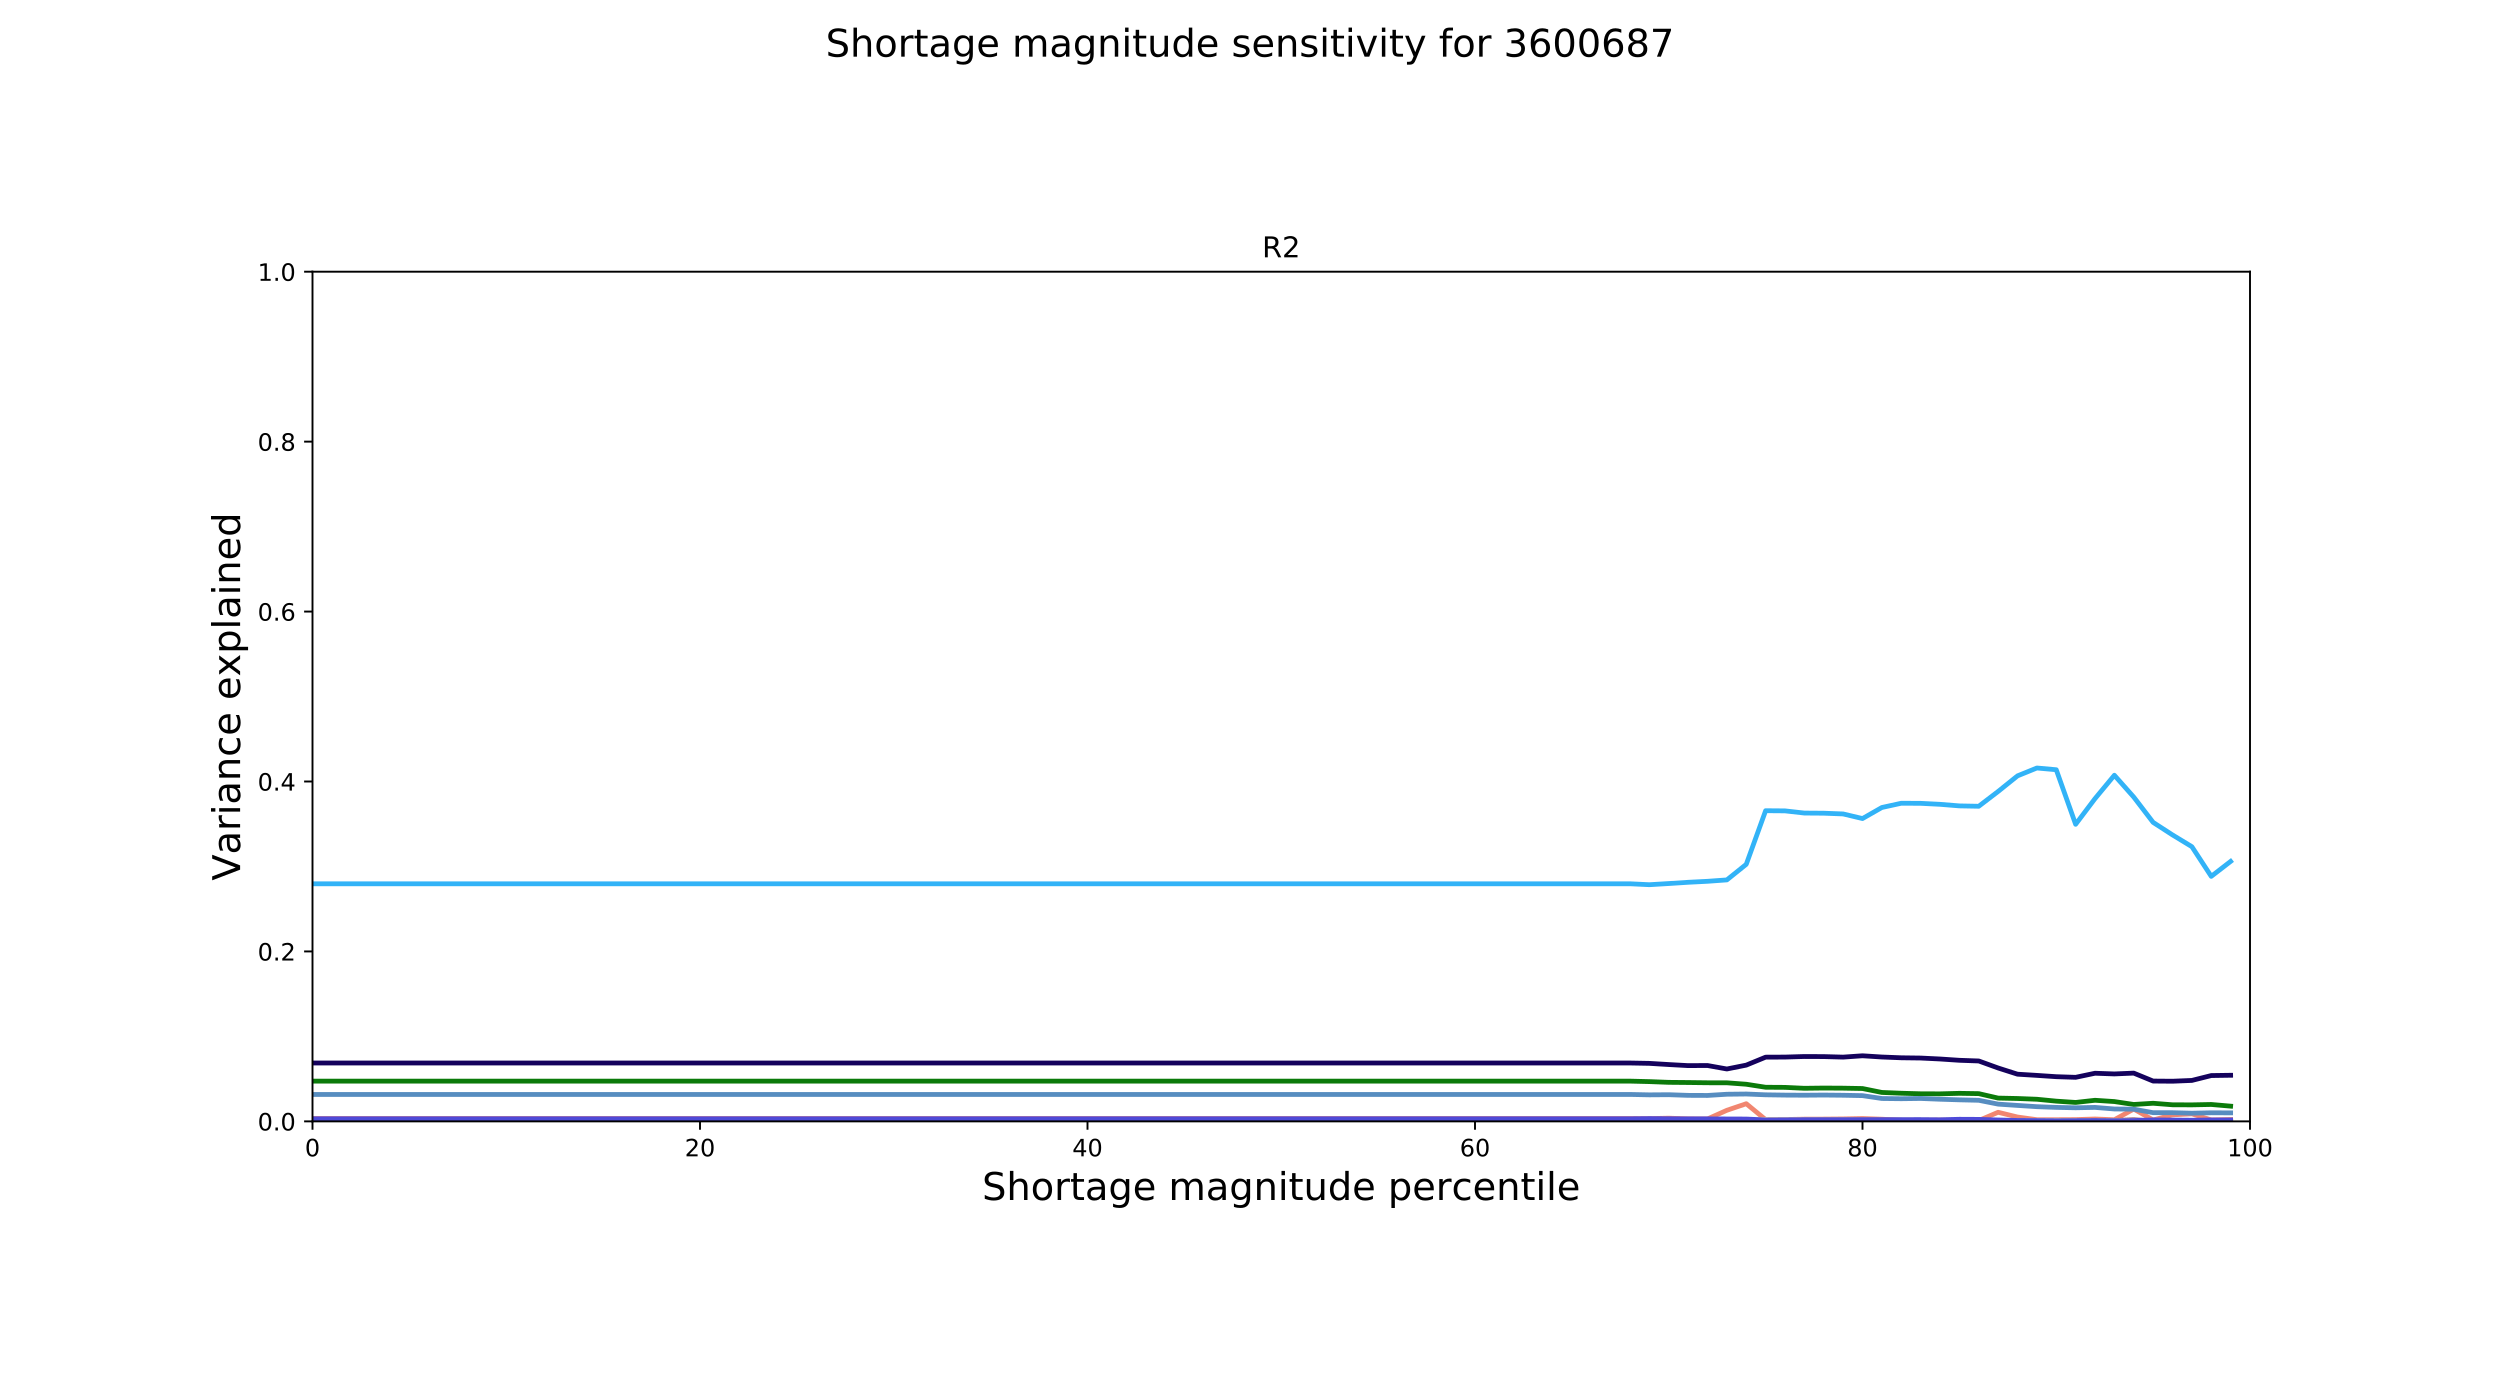 <?xml version="1.0" encoding="utf-8" standalone="no"?>
<!DOCTYPE svg PUBLIC "-//W3C//DTD SVG 1.1//EN"
  "http://www.w3.org/Graphics/SVG/1.1/DTD/svg11.dtd">
<!-- Created with matplotlib (https://matplotlib.org/) -->
<svg height="576pt" version="1.1" viewBox="0 0 1044 576" width="1044pt" xmlns="http://www.w3.org/2000/svg" xmlns:xlink="http://www.w3.org/1999/xlink">
 <defs>
  <style type="text/css">
*{stroke-linecap:butt;stroke-linejoin:round;}
  </style>
 </defs>
 <g id="figure_1">
  <g id="patch_1">
   <path d="M 0 576 
L 1044 576 
L 1044 0 
L 0 0 
z
" style="fill:#ffffff;"/>
  </g>
  <g id="axes_1">
   <g id="patch_2">
    <path d="M 130.5 468.288 
L 939.6 468.288 
L 939.6 113.472 
L 130.5 113.472 
z
" style="fill:#ffffff;"/>
   </g>
   <g id="matplotlib.axis_1">
    <g id="xtick_1">
     <g id="line2d_1">
      <defs>
       <path d="M 0 0 
L 0 3.5 
" id="m495d13fe56" style="stroke:#000000;stroke-width:0.8;"/>
      </defs>
      <g>
       <use style="stroke:#000000;stroke-width:0.8;" x="130.5" xlink:href="#m495d13fe56" y="468.288"/>
      </g>
     </g>
     <g id="text_1">
      <!-- 0 -->
      <defs>
       <path d="M 31.781 66.406 
Q 24.172 66.406 20.328 58.906 
Q 16.5 51.422 16.5 36.375 
Q 16.5 21.391 20.328 13.891 
Q 24.172 6.391 31.781 6.391 
Q 39.453 6.391 43.281 13.891 
Q 47.125 21.391 47.125 36.375 
Q 47.125 51.422 43.281 58.906 
Q 39.453 66.406 31.781 66.406 
z
M 31.781 74.219 
Q 44.047 74.219 50.516 64.516 
Q 56.984 54.828 56.984 36.375 
Q 56.984 17.969 50.516 8.266 
Q 44.047 -1.422 31.781 -1.422 
Q 19.531 -1.422 13.062 8.266 
Q 6.594 17.969 6.594 36.375 
Q 6.594 54.828 13.062 64.516 
Q 19.531 74.219 31.781 74.219 
z
" id="DejaVuSans-48"/>
      </defs>
      <g transform="translate(127.319 482.886)scale(0.1 -0.1)">
       <use xlink:href="#DejaVuSans-48"/>
      </g>
     </g>
    </g>
    <g id="xtick_2">
     <g id="line2d_2">
      <g>
       <use style="stroke:#000000;stroke-width:0.8;" x="292.32" xlink:href="#m495d13fe56" y="468.288"/>
      </g>
     </g>
     <g id="text_2">
      <!-- 20 -->
      <defs>
       <path d="M 19.188 8.297 
L 53.609 8.297 
L 53.609 0 
L 7.328 0 
L 7.328 8.297 
Q 12.938 14.109 22.625 23.891 
Q 32.328 33.688 34.812 36.531 
Q 39.547 41.844 41.422 45.531 
Q 43.312 49.219 43.312 52.781 
Q 43.312 58.594 39.234 62.25 
Q 35.156 65.922 28.609 65.922 
Q 23.969 65.922 18.812 64.312 
Q 13.672 62.703 7.812 59.422 
L 7.812 69.391 
Q 13.766 71.781 18.938 73 
Q 24.125 74.219 28.422 74.219 
Q 39.75 74.219 46.484 68.547 
Q 53.219 62.891 53.219 53.422 
Q 53.219 48.922 51.531 44.891 
Q 49.859 40.875 45.406 35.406 
Q 44.188 33.984 37.641 27.219 
Q 31.109 20.453 19.188 8.297 
z
" id="DejaVuSans-50"/>
      </defs>
      <g transform="translate(285.957 482.886)scale(0.1 -0.1)">
       <use xlink:href="#DejaVuSans-50"/>
       <use x="63.623" xlink:href="#DejaVuSans-48"/>
      </g>
     </g>
    </g>
    <g id="xtick_3">
     <g id="line2d_3">
      <g>
       <use style="stroke:#000000;stroke-width:0.8;" x="454.14" xlink:href="#m495d13fe56" y="468.288"/>
      </g>
     </g>
     <g id="text_3">
      <!-- 40 -->
      <defs>
       <path d="M 37.797 64.312 
L 12.891 25.391 
L 37.797 25.391 
z
M 35.203 72.906 
L 47.609 72.906 
L 47.609 25.391 
L 58.016 25.391 
L 58.016 17.188 
L 47.609 17.188 
L 47.609 0 
L 37.797 0 
L 37.797 17.188 
L 4.891 17.188 
L 4.891 26.703 
z
" id="DejaVuSans-52"/>
      </defs>
      <g transform="translate(447.777 482.886)scale(0.1 -0.1)">
       <use xlink:href="#DejaVuSans-52"/>
       <use x="63.623" xlink:href="#DejaVuSans-48"/>
      </g>
     </g>
    </g>
    <g id="xtick_4">
     <g id="line2d_4">
      <g>
       <use style="stroke:#000000;stroke-width:0.8;" x="615.96" xlink:href="#m495d13fe56" y="468.288"/>
      </g>
     </g>
     <g id="text_4">
      <!-- 60 -->
      <defs>
       <path d="M 33.016 40.375 
Q 26.375 40.375 22.484 35.828 
Q 18.609 31.297 18.609 23.391 
Q 18.609 15.531 22.484 10.953 
Q 26.375 6.391 33.016 6.391 
Q 39.656 6.391 43.531 10.953 
Q 47.406 15.531 47.406 23.391 
Q 47.406 31.297 43.531 35.828 
Q 39.656 40.375 33.016 40.375 
z
M 52.594 71.297 
L 52.594 62.312 
Q 48.875 64.062 45.094 64.984 
Q 41.312 65.922 37.594 65.922 
Q 27.828 65.922 22.672 59.328 
Q 17.531 52.734 16.797 39.406 
Q 19.672 43.656 24.016 45.922 
Q 28.375 48.188 33.594 48.188 
Q 44.578 48.188 50.953 41.516 
Q 57.328 34.859 57.328 23.391 
Q 57.328 12.156 50.688 5.359 
Q 44.047 -1.422 33.016 -1.422 
Q 20.359 -1.422 13.672 8.266 
Q 6.984 17.969 6.984 36.375 
Q 6.984 53.656 15.188 63.938 
Q 23.391 74.219 37.203 74.219 
Q 40.922 74.219 44.703 73.484 
Q 48.484 72.75 52.594 71.297 
z
" id="DejaVuSans-54"/>
      </defs>
      <g transform="translate(609.597 482.886)scale(0.1 -0.1)">
       <use xlink:href="#DejaVuSans-54"/>
       <use x="63.623" xlink:href="#DejaVuSans-48"/>
      </g>
     </g>
    </g>
    <g id="xtick_5">
     <g id="line2d_5">
      <g>
       <use style="stroke:#000000;stroke-width:0.8;" x="777.78" xlink:href="#m495d13fe56" y="468.288"/>
      </g>
     </g>
     <g id="text_5">
      <!-- 80 -->
      <defs>
       <path d="M 31.781 34.625 
Q 24.75 34.625 20.719 30.859 
Q 16.703 27.094 16.703 20.516 
Q 16.703 13.922 20.719 10.156 
Q 24.75 6.391 31.781 6.391 
Q 38.812 6.391 42.859 10.172 
Q 46.922 13.969 46.922 20.516 
Q 46.922 27.094 42.891 30.859 
Q 38.875 34.625 31.781 34.625 
z
M 21.922 38.812 
Q 15.578 40.375 12.031 44.719 
Q 8.5 49.078 8.5 55.328 
Q 8.5 64.062 14.719 69.141 
Q 20.953 74.219 31.781 74.219 
Q 42.672 74.219 48.875 69.141 
Q 55.078 64.062 55.078 55.328 
Q 55.078 49.078 51.531 44.719 
Q 48 40.375 41.703 38.812 
Q 48.828 37.156 52.797 32.312 
Q 56.781 27.484 56.781 20.516 
Q 56.781 9.906 50.312 4.234 
Q 43.844 -1.422 31.781 -1.422 
Q 19.734 -1.422 13.25 4.234 
Q 6.781 9.906 6.781 20.516 
Q 6.781 27.484 10.781 32.312 
Q 14.797 37.156 21.922 38.812 
z
M 18.312 54.391 
Q 18.312 48.734 21.844 45.562 
Q 25.391 42.391 31.781 42.391 
Q 38.141 42.391 41.719 45.562 
Q 45.312 48.734 45.312 54.391 
Q 45.312 60.062 41.719 63.234 
Q 38.141 66.406 31.781 66.406 
Q 25.391 66.406 21.844 63.234 
Q 18.312 60.062 18.312 54.391 
z
" id="DejaVuSans-56"/>
      </defs>
      <g transform="translate(771.418 482.886)scale(0.1 -0.1)">
       <use xlink:href="#DejaVuSans-56"/>
       <use x="63.623" xlink:href="#DejaVuSans-48"/>
      </g>
     </g>
    </g>
    <g id="xtick_6">
     <g id="line2d_6">
      <g>
       <use style="stroke:#000000;stroke-width:0.8;" x="939.6" xlink:href="#m495d13fe56" y="468.288"/>
      </g>
     </g>
     <g id="text_6">
      <!-- 100 -->
      <defs>
       <path d="M 12.406 8.297 
L 28.516 8.297 
L 28.516 63.922 
L 10.984 60.406 
L 10.984 69.391 
L 28.422 72.906 
L 38.281 72.906 
L 38.281 8.297 
L 54.391 8.297 
L 54.391 0 
L 12.406 0 
z
" id="DejaVuSans-49"/>
      </defs>
      <g transform="translate(930.056 482.886)scale(0.1 -0.1)">
       <use xlink:href="#DejaVuSans-49"/>
       <use x="63.623" xlink:href="#DejaVuSans-48"/>
       <use x="127.246" xlink:href="#DejaVuSans-48"/>
      </g>
     </g>
    </g>
    <g id="text_7">
     <!-- Shortage magnitude percentile -->
     <defs>
      <path d="M 53.516 70.516 
L 53.516 60.891 
Q 47.906 63.578 42.922 64.891 
Q 37.938 66.219 33.297 66.219 
Q 25.25 66.219 20.875 63.094 
Q 16.5 59.969 16.5 54.203 
Q 16.5 49.359 19.406 46.891 
Q 22.312 44.438 30.422 42.922 
L 36.375 41.703 
Q 47.406 39.594 52.656 34.297 
Q 57.906 29 57.906 20.125 
Q 57.906 9.516 50.797 4.047 
Q 43.703 -1.422 29.984 -1.422 
Q 24.812 -1.422 18.969 -0.25 
Q 13.141 0.922 6.891 3.219 
L 6.891 13.375 
Q 12.891 10.016 18.656 8.297 
Q 24.422 6.594 29.984 6.594 
Q 38.422 6.594 43.016 9.906 
Q 47.609 13.234 47.609 19.391 
Q 47.609 24.75 44.312 27.781 
Q 41.016 30.812 33.5 32.328 
L 27.484 33.5 
Q 16.453 35.688 11.516 40.375 
Q 6.594 45.062 6.594 53.422 
Q 6.594 63.094 13.406 68.656 
Q 20.219 74.219 32.172 74.219 
Q 37.312 74.219 42.625 73.281 
Q 47.953 72.359 53.516 70.516 
z
" id="DejaVuSans-83"/>
      <path d="M 54.891 33.016 
L 54.891 0 
L 45.906 0 
L 45.906 32.719 
Q 45.906 40.484 42.875 44.328 
Q 39.844 48.188 33.797 48.188 
Q 26.516 48.188 22.312 43.547 
Q 18.109 38.922 18.109 30.906 
L 18.109 0 
L 9.078 0 
L 9.078 75.984 
L 18.109 75.984 
L 18.109 46.188 
Q 21.344 51.125 25.703 53.562 
Q 30.078 56 35.797 56 
Q 45.219 56 50.047 50.172 
Q 54.891 44.344 54.891 33.016 
z
" id="DejaVuSans-104"/>
      <path d="M 30.609 48.391 
Q 23.391 48.391 19.188 42.75 
Q 14.984 37.109 14.984 27.297 
Q 14.984 17.484 19.156 11.844 
Q 23.344 6.203 30.609 6.203 
Q 37.797 6.203 41.984 11.859 
Q 46.188 17.531 46.188 27.297 
Q 46.188 37.016 41.984 42.703 
Q 37.797 48.391 30.609 48.391 
z
M 30.609 56 
Q 42.328 56 49.016 48.375 
Q 55.719 40.766 55.719 27.297 
Q 55.719 13.875 49.016 6.219 
Q 42.328 -1.422 30.609 -1.422 
Q 18.844 -1.422 12.172 6.219 
Q 5.516 13.875 5.516 27.297 
Q 5.516 40.766 12.172 48.375 
Q 18.844 56 30.609 56 
z
" id="DejaVuSans-111"/>
      <path d="M 41.109 46.297 
Q 39.594 47.172 37.812 47.578 
Q 36.031 48 33.891 48 
Q 26.266 48 22.188 43.047 
Q 18.109 38.094 18.109 28.812 
L 18.109 0 
L 9.078 0 
L 9.078 54.688 
L 18.109 54.688 
L 18.109 46.188 
Q 20.953 51.172 25.484 53.578 
Q 30.031 56 36.531 56 
Q 37.453 56 38.578 55.875 
Q 39.703 55.766 41.062 55.516 
z
" id="DejaVuSans-114"/>
      <path d="M 18.312 70.219 
L 18.312 54.688 
L 36.812 54.688 
L 36.812 47.703 
L 18.312 47.703 
L 18.312 18.016 
Q 18.312 11.328 20.141 9.422 
Q 21.969 7.516 27.594 7.516 
L 36.812 7.516 
L 36.812 0 
L 27.594 0 
Q 17.188 0 13.234 3.875 
Q 9.281 7.766 9.281 18.016 
L 9.281 47.703 
L 2.688 47.703 
L 2.688 54.688 
L 9.281 54.688 
L 9.281 70.219 
z
" id="DejaVuSans-116"/>
      <path d="M 34.281 27.484 
Q 23.391 27.484 19.188 25 
Q 14.984 22.516 14.984 16.5 
Q 14.984 11.719 18.141 8.906 
Q 21.297 6.109 26.703 6.109 
Q 34.188 6.109 38.703 11.406 
Q 43.219 16.703 43.219 25.484 
L 43.219 27.484 
z
M 52.203 31.203 
L 52.203 0 
L 43.219 0 
L 43.219 8.297 
Q 40.141 3.328 35.547 0.953 
Q 30.953 -1.422 24.312 -1.422 
Q 15.922 -1.422 10.953 3.297 
Q 6 8.016 6 15.922 
Q 6 25.141 12.172 29.828 
Q 18.359 34.516 30.609 34.516 
L 43.219 34.516 
L 43.219 35.406 
Q 43.219 41.609 39.141 45 
Q 35.062 48.391 27.688 48.391 
Q 23 48.391 18.547 47.266 
Q 14.109 46.141 10.016 43.891 
L 10.016 52.203 
Q 14.938 54.109 19.578 55.047 
Q 24.219 56 28.609 56 
Q 40.484 56 46.344 49.844 
Q 52.203 43.703 52.203 31.203 
z
" id="DejaVuSans-97"/>
      <path d="M 45.406 27.984 
Q 45.406 37.75 41.375 43.109 
Q 37.359 48.484 30.078 48.484 
Q 22.859 48.484 18.828 43.109 
Q 14.797 37.75 14.797 27.984 
Q 14.797 18.266 18.828 12.891 
Q 22.859 7.516 30.078 7.516 
Q 37.359 7.516 41.375 12.891 
Q 45.406 18.266 45.406 27.984 
z
M 54.391 6.781 
Q 54.391 -7.172 48.188 -13.984 
Q 42 -20.797 29.203 -20.797 
Q 24.469 -20.797 20.266 -20.094 
Q 16.062 -19.391 12.109 -17.922 
L 12.109 -9.188 
Q 16.062 -11.328 19.922 -12.344 
Q 23.781 -13.375 27.781 -13.375 
Q 36.625 -13.375 41.016 -8.766 
Q 45.406 -4.156 45.406 5.172 
L 45.406 9.625 
Q 42.625 4.781 38.281 2.391 
Q 33.938 0 27.875 0 
Q 17.828 0 11.672 7.656 
Q 5.516 15.328 5.516 27.984 
Q 5.516 40.672 11.672 48.328 
Q 17.828 56 27.875 56 
Q 33.938 56 38.281 53.609 
Q 42.625 51.219 45.406 46.391 
L 45.406 54.688 
L 54.391 54.688 
z
" id="DejaVuSans-103"/>
      <path d="M 56.203 29.594 
L 56.203 25.203 
L 14.891 25.203 
Q 15.484 15.922 20.484 11.062 
Q 25.484 6.203 34.422 6.203 
Q 39.594 6.203 44.453 7.469 
Q 49.312 8.734 54.109 11.281 
L 54.109 2.781 
Q 49.266 0.734 44.188 -0.344 
Q 39.109 -1.422 33.891 -1.422 
Q 20.797 -1.422 13.156 6.188 
Q 5.516 13.812 5.516 26.812 
Q 5.516 40.234 12.766 48.109 
Q 20.016 56 32.328 56 
Q 43.359 56 49.781 48.891 
Q 56.203 41.797 56.203 29.594 
z
M 47.219 32.234 
Q 47.125 39.594 43.094 43.984 
Q 39.062 48.391 32.422 48.391 
Q 24.906 48.391 20.391 44.141 
Q 15.875 39.891 15.188 32.172 
z
" id="DejaVuSans-101"/>
      <path id="DejaVuSans-32"/>
      <path d="M 52 44.188 
Q 55.375 50.25 60.062 53.125 
Q 64.75 56 71.094 56 
Q 79.641 56 84.281 50.016 
Q 88.922 44.047 88.922 33.016 
L 88.922 0 
L 79.891 0 
L 79.891 32.719 
Q 79.891 40.578 77.094 44.375 
Q 74.312 48.188 68.609 48.188 
Q 61.625 48.188 57.562 43.547 
Q 53.516 38.922 53.516 30.906 
L 53.516 0 
L 44.484 0 
L 44.484 32.719 
Q 44.484 40.625 41.703 44.406 
Q 38.922 48.188 33.109 48.188 
Q 26.219 48.188 22.156 43.531 
Q 18.109 38.875 18.109 30.906 
L 18.109 0 
L 9.078 0 
L 9.078 54.688 
L 18.109 54.688 
L 18.109 46.188 
Q 21.188 51.219 25.484 53.609 
Q 29.781 56 35.688 56 
Q 41.656 56 45.828 52.969 
Q 50 49.953 52 44.188 
z
" id="DejaVuSans-109"/>
      <path d="M 54.891 33.016 
L 54.891 0 
L 45.906 0 
L 45.906 32.719 
Q 45.906 40.484 42.875 44.328 
Q 39.844 48.188 33.797 48.188 
Q 26.516 48.188 22.312 43.547 
Q 18.109 38.922 18.109 30.906 
L 18.109 0 
L 9.078 0 
L 9.078 54.688 
L 18.109 54.688 
L 18.109 46.188 
Q 21.344 51.125 25.703 53.562 
Q 30.078 56 35.797 56 
Q 45.219 56 50.047 50.172 
Q 54.891 44.344 54.891 33.016 
z
" id="DejaVuSans-110"/>
      <path d="M 9.422 54.688 
L 18.406 54.688 
L 18.406 0 
L 9.422 0 
z
M 9.422 75.984 
L 18.406 75.984 
L 18.406 64.594 
L 9.422 64.594 
z
" id="DejaVuSans-105"/>
      <path d="M 8.5 21.578 
L 8.5 54.688 
L 17.484 54.688 
L 17.484 21.922 
Q 17.484 14.156 20.5 10.266 
Q 23.531 6.391 29.594 6.391 
Q 36.859 6.391 41.078 11.031 
Q 45.312 15.672 45.312 23.688 
L 45.312 54.688 
L 54.297 54.688 
L 54.297 0 
L 45.312 0 
L 45.312 8.406 
Q 42.047 3.422 37.719 1 
Q 33.406 -1.422 27.688 -1.422 
Q 18.266 -1.422 13.375 4.438 
Q 8.5 10.297 8.5 21.578 
z
M 31.109 56 
z
" id="DejaVuSans-117"/>
      <path d="M 45.406 46.391 
L 45.406 75.984 
L 54.391 75.984 
L 54.391 0 
L 45.406 0 
L 45.406 8.203 
Q 42.578 3.328 38.25 0.953 
Q 33.938 -1.422 27.875 -1.422 
Q 17.969 -1.422 11.734 6.484 
Q 5.516 14.406 5.516 27.297 
Q 5.516 40.188 11.734 48.094 
Q 17.969 56 27.875 56 
Q 33.938 56 38.25 53.625 
Q 42.578 51.266 45.406 46.391 
z
M 14.797 27.297 
Q 14.797 17.391 18.875 11.75 
Q 22.953 6.109 30.078 6.109 
Q 37.203 6.109 41.297 11.75 
Q 45.406 17.391 45.406 27.297 
Q 45.406 37.203 41.297 42.844 
Q 37.203 48.484 30.078 48.484 
Q 22.953 48.484 18.875 42.844 
Q 14.797 37.203 14.797 27.297 
z
" id="DejaVuSans-100"/>
      <path d="M 18.109 8.203 
L 18.109 -20.797 
L 9.078 -20.797 
L 9.078 54.688 
L 18.109 54.688 
L 18.109 46.391 
Q 20.953 51.266 25.266 53.625 
Q 29.594 56 35.594 56 
Q 45.562 56 51.781 48.094 
Q 58.016 40.188 58.016 27.297 
Q 58.016 14.406 51.781 6.484 
Q 45.562 -1.422 35.594 -1.422 
Q 29.594 -1.422 25.266 0.953 
Q 20.953 3.328 18.109 8.203 
z
M 48.688 27.297 
Q 48.688 37.203 44.609 42.844 
Q 40.531 48.484 33.406 48.484 
Q 26.266 48.484 22.188 42.844 
Q 18.109 37.203 18.109 27.297 
Q 18.109 17.391 22.188 11.75 
Q 26.266 6.109 33.406 6.109 
Q 40.531 6.109 44.609 11.75 
Q 48.688 17.391 48.688 27.297 
z
" id="DejaVuSans-112"/>
      <path d="M 48.781 52.594 
L 48.781 44.188 
Q 44.969 46.297 41.141 47.344 
Q 37.312 48.391 33.406 48.391 
Q 24.656 48.391 19.812 42.844 
Q 14.984 37.312 14.984 27.297 
Q 14.984 17.281 19.812 11.734 
Q 24.656 6.203 33.406 6.203 
Q 37.312 6.203 41.141 7.25 
Q 44.969 8.297 48.781 10.406 
L 48.781 2.094 
Q 45.016 0.344 40.984 -0.531 
Q 36.969 -1.422 32.422 -1.422 
Q 20.062 -1.422 12.781 6.344 
Q 5.516 14.109 5.516 27.297 
Q 5.516 40.672 12.859 48.328 
Q 20.219 56 33.016 56 
Q 37.156 56 41.109 55.141 
Q 45.062 54.297 48.781 52.594 
z
" id="DejaVuSans-99"/>
      <path d="M 9.422 75.984 
L 18.406 75.984 
L 18.406 0 
L 9.422 0 
z
" id="DejaVuSans-108"/>
     </defs>
     <g transform="translate(410.136 501.124)scale(0.16 -0.16)">
      <use xlink:href="#DejaVuSans-83"/>
      <use x="63.477" xlink:href="#DejaVuSans-104"/>
      <use x="126.855" xlink:href="#DejaVuSans-111"/>
      <use x="188.037" xlink:href="#DejaVuSans-114"/>
      <use x="229.15" xlink:href="#DejaVuSans-116"/>
      <use x="268.359" xlink:href="#DejaVuSans-97"/>
      <use x="329.639" xlink:href="#DejaVuSans-103"/>
      <use x="393.115" xlink:href="#DejaVuSans-101"/>
      <use x="454.639" xlink:href="#DejaVuSans-32"/>
      <use x="486.426" xlink:href="#DejaVuSans-109"/>
      <use x="583.838" xlink:href="#DejaVuSans-97"/>
      <use x="645.117" xlink:href="#DejaVuSans-103"/>
      <use x="708.594" xlink:href="#DejaVuSans-110"/>
      <use x="771.973" xlink:href="#DejaVuSans-105"/>
      <use x="799.756" xlink:href="#DejaVuSans-116"/>
      <use x="838.965" xlink:href="#DejaVuSans-117"/>
      <use x="902.344" xlink:href="#DejaVuSans-100"/>
      <use x="965.82" xlink:href="#DejaVuSans-101"/>
      <use x="1027.344" xlink:href="#DejaVuSans-32"/>
      <use x="1059.131" xlink:href="#DejaVuSans-112"/>
      <use x="1122.607" xlink:href="#DejaVuSans-101"/>
      <use x="1184.131" xlink:href="#DejaVuSans-114"/>
      <use x="1225.213" xlink:href="#DejaVuSans-99"/>
      <use x="1280.193" xlink:href="#DejaVuSans-101"/>
      <use x="1341.717" xlink:href="#DejaVuSans-110"/>
      <use x="1405.096" xlink:href="#DejaVuSans-116"/>
      <use x="1444.305" xlink:href="#DejaVuSans-105"/>
      <use x="1472.088" xlink:href="#DejaVuSans-108"/>
      <use x="1499.871" xlink:href="#DejaVuSans-101"/>
     </g>
    </g>
   </g>
   <g id="matplotlib.axis_2">
    <g id="ytick_1">
     <g id="line2d_7">
      <defs>
       <path d="M 0 0 
L -3.5 0 
" id="m643647a702" style="stroke:#000000;stroke-width:0.8;"/>
      </defs>
      <g>
       <use style="stroke:#000000;stroke-width:0.8;" x="130.5" xlink:href="#m643647a702" y="468.288"/>
      </g>
     </g>
     <g id="text_8">
      <!-- 0.0 -->
      <defs>
       <path d="M 10.688 12.406 
L 21 12.406 
L 21 0 
L 10.688 0 
z
" id="DejaVuSans-46"/>
      </defs>
      <g transform="translate(107.597 472.087)scale(0.1 -0.1)">
       <use xlink:href="#DejaVuSans-48"/>
       <use x="63.623" xlink:href="#DejaVuSans-46"/>
       <use x="95.41" xlink:href="#DejaVuSans-48"/>
      </g>
     </g>
    </g>
    <g id="ytick_2">
     <g id="line2d_8">
      <g>
       <use style="stroke:#000000;stroke-width:0.8;" x="130.5" xlink:href="#m643647a702" y="397.325"/>
      </g>
     </g>
     <g id="text_9">
      <!-- 0.2 -->
      <g transform="translate(107.597 401.124)scale(0.1 -0.1)">
       <use xlink:href="#DejaVuSans-48"/>
       <use x="63.623" xlink:href="#DejaVuSans-46"/>
       <use x="95.41" xlink:href="#DejaVuSans-50"/>
      </g>
     </g>
    </g>
    <g id="ytick_3">
     <g id="line2d_9">
      <g>
       <use style="stroke:#000000;stroke-width:0.8;" x="130.5" xlink:href="#m643647a702" y="326.362"/>
      </g>
     </g>
     <g id="text_10">
      <!-- 0.4 -->
      <g transform="translate(107.597 330.161)scale(0.1 -0.1)">
       <use xlink:href="#DejaVuSans-48"/>
       <use x="63.623" xlink:href="#DejaVuSans-46"/>
       <use x="95.41" xlink:href="#DejaVuSans-52"/>
      </g>
     </g>
    </g>
    <g id="ytick_4">
     <g id="line2d_10">
      <g>
       <use style="stroke:#000000;stroke-width:0.8;" x="130.5" xlink:href="#m643647a702" y="255.398"/>
      </g>
     </g>
     <g id="text_11">
      <!-- 0.6 -->
      <g transform="translate(107.597 259.198)scale(0.1 -0.1)">
       <use xlink:href="#DejaVuSans-48"/>
       <use x="63.623" xlink:href="#DejaVuSans-46"/>
       <use x="95.41" xlink:href="#DejaVuSans-54"/>
      </g>
     </g>
    </g>
    <g id="ytick_5">
     <g id="line2d_11">
      <g>
       <use style="stroke:#000000;stroke-width:0.8;" x="130.5" xlink:href="#m643647a702" y="184.435"/>
      </g>
     </g>
     <g id="text_12">
      <!-- 0.8 -->
      <g transform="translate(107.597 188.234)scale(0.1 -0.1)">
       <use xlink:href="#DejaVuSans-48"/>
       <use x="63.623" xlink:href="#DejaVuSans-46"/>
       <use x="95.41" xlink:href="#DejaVuSans-56"/>
      </g>
     </g>
    </g>
    <g id="ytick_6">
     <g id="line2d_12">
      <g>
       <use style="stroke:#000000;stroke-width:0.8;" x="130.5" xlink:href="#m643647a702" y="113.472"/>
      </g>
     </g>
     <g id="text_13">
      <!-- 1.0 -->
      <g transform="translate(107.597 117.271)scale(0.1 -0.1)">
       <use xlink:href="#DejaVuSans-49"/>
       <use x="63.623" xlink:href="#DejaVuSans-46"/>
       <use x="95.41" xlink:href="#DejaVuSans-48"/>
      </g>
     </g>
    </g>
    <g id="text_14">
     <!-- Variance explained -->
     <defs>
      <path d="M 28.609 0 
L 0.781 72.906 
L 11.078 72.906 
L 34.188 11.531 
L 57.328 72.906 
L 67.578 72.906 
L 39.797 0 
z
" id="DejaVuSans-86"/>
      <path d="M 54.891 54.688 
L 35.109 28.078 
L 55.906 0 
L 45.312 0 
L 29.391 21.484 
L 13.484 0 
L 2.875 0 
L 24.125 28.609 
L 4.688 54.688 
L 15.281 54.688 
L 29.781 35.203 
L 44.281 54.688 
z
" id="DejaVuSans-120"/>
     </defs>
     <g transform="translate(100.269 367.748)rotate(-90)scale(0.16 -0.16)">
      <use xlink:href="#DejaVuSans-86"/>
      <use x="68.299" xlink:href="#DejaVuSans-97"/>
      <use x="129.578" xlink:href="#DejaVuSans-114"/>
      <use x="170.691" xlink:href="#DejaVuSans-105"/>
      <use x="198.475" xlink:href="#DejaVuSans-97"/>
      <use x="259.754" xlink:href="#DejaVuSans-110"/>
      <use x="323.133" xlink:href="#DejaVuSans-99"/>
      <use x="378.113" xlink:href="#DejaVuSans-101"/>
      <use x="439.637" xlink:href="#DejaVuSans-32"/>
      <use x="471.424" xlink:href="#DejaVuSans-101"/>
      <use x="532.932" xlink:href="#DejaVuSans-120"/>
      <use x="592.111" xlink:href="#DejaVuSans-112"/>
      <use x="655.588" xlink:href="#DejaVuSans-108"/>
      <use x="683.371" xlink:href="#DejaVuSans-97"/>
      <use x="744.65" xlink:href="#DejaVuSans-105"/>
      <use x="772.434" xlink:href="#DejaVuSans-110"/>
      <use x="835.812" xlink:href="#DejaVuSans-101"/>
      <use x="897.336" xlink:href="#DejaVuSans-100"/>
     </g>
    </g>
   </g>
   <g id="line2d_13">
    <path clip-path="url(#p375581c3b0)" d="M 130.5 467.103 
L 138.591 467.103 
L 146.682 467.103 
L 154.773 467.103 
L 162.864 467.103 
L 170.955 467.103 
L 179.046 467.103 
L 187.137 467.103 
L 195.228 467.103 
L 203.319 467.103 
L 211.41 467.103 
L 219.501 467.103 
L 227.592 467.103 
L 235.683 467.103 
L 243.774 467.103 
L 251.865 467.103 
L 259.956 467.103 
L 268.047 467.103 
L 276.138 467.103 
L 284.229 467.103 
L 292.32 467.103 
L 300.411 467.103 
L 308.502 467.103 
L 316.593 467.103 
L 324.684 467.103 
L 332.775 467.103 
L 340.866 467.103 
L 348.957 467.103 
L 357.048 467.103 
L 365.139 467.103 
L 373.23 467.103 
L 381.321 467.103 
L 389.412 467.103 
L 397.503 467.103 
L 405.594 467.103 
L 413.685 467.103 
L 421.776 467.103 
L 429.867 467.103 
L 437.958 467.103 
L 446.049 467.103 
L 454.14 467.103 
L 462.231 467.103 
L 470.322 467.103 
L 478.413 467.103 
L 486.504 467.103 
L 494.595 467.103 
L 502.686 467.103 
L 510.777 467.103 
L 518.868 467.103 
L 526.959 467.103 
L 535.05 467.103 
L 543.141 467.103 
L 551.232 467.103 
L 559.323 467.103 
L 567.414 467.103 
L 575.505 467.103 
L 583.596 467.103 
L 591.687 467.103 
L 599.778 467.103 
L 607.869 467.103 
L 615.96 467.103 
L 624.051 467.103 
L 632.142 467.103 
L 640.233 467.103 
L 648.324 467.103 
L 656.415 467.103 
L 664.506 467.103 
L 672.597 467.103 
L 680.688 467.103 
L 688.779 467.123 
L 696.87 466.95 
L 704.961 467.238 
L 713.052 467.28 
L 721.143 463.657 
L 729.234 460.913 
L 737.325 467.553 
L 745.416 467.511 
L 753.507 467.359 
L 761.598 467.333 
L 769.689 467.259 
L 777.78 467.094 
L 785.871 467.374 
L 793.962 467.848 
L 802.053 467.86 
L 810.144 467.748 
L 818.235 467.936 
L 826.326 467.93 
L 834.417 464.485 
L 842.508 466.465 
L 850.599 467.586 
L 858.69 467.591 
L 866.781 467.547 
L 874.872 467.289 
L 882.963 467.606 
L 891.054 463.138 
L 899.145 467.716 
L 907.236 465.557 
L 915.327 465.141 
L 923.418 467.684 
L 931.509 467.509 
" style="fill:none;stroke:#f18670;stroke-linecap:square;stroke-width:2;"/>
   </g>
   <g id="line2d_14">
    <path clip-path="url(#p375581c3b0)" d="M 130.5 468.148 
L 138.591 468.148 
L 146.682 468.148 
L 154.773 468.148 
L 162.864 468.148 
L 170.955 468.148 
L 179.046 468.148 
L 187.137 468.148 
L 195.228 468.148 
L 203.319 468.148 
L 211.41 468.148 
L 219.501 468.148 
L 227.592 468.148 
L 235.683 468.148 
L 243.774 468.148 
L 251.865 468.148 
L 259.956 468.148 
L 268.047 468.148 
L 276.138 468.148 
L 284.229 468.148 
L 292.32 468.148 
L 300.411 468.148 
L 308.502 468.148 
L 316.593 468.148 
L 324.684 468.148 
L 332.775 468.148 
L 340.866 468.148 
L 348.957 468.148 
L 357.048 468.148 
L 365.139 468.148 
L 373.23 468.148 
L 381.321 468.148 
L 389.412 468.148 
L 397.503 468.148 
L 405.594 468.148 
L 413.685 468.148 
L 421.776 468.148 
L 429.867 468.148 
L 437.958 468.148 
L 446.049 468.148 
L 454.14 468.148 
L 462.231 468.148 
L 470.322 468.148 
L 478.413 468.148 
L 486.504 468.148 
L 494.595 468.148 
L 502.686 468.148 
L 510.777 468.148 
L 518.868 468.148 
L 526.959 468.148 
L 535.05 468.148 
L 543.141 468.148 
L 551.232 468.148 
L 559.323 468.148 
L 567.414 468.148 
L 575.505 468.148 
L 583.596 468.148 
L 591.687 468.148 
L 599.778 468.148 
L 607.869 468.148 
L 615.96 468.148 
L 624.051 468.148 
L 632.142 468.148 
L 640.233 468.148 
L 648.324 468.148 
L 656.415 468.148 
L 664.506 468.148 
L 672.597 468.148 
L 680.688 468.148 
L 688.779 468.175 
L 696.87 468.166 
L 704.961 468.161 
L 713.052 468.166 
L 721.143 468.187 
L 729.234 468.189 
L 737.325 468.14 
L 745.416 468.16 
L 753.507 468.158 
L 761.598 468.164 
L 769.689 468.145 
L 777.78 468.148 
L 785.871 468.175 
L 793.962 468.172 
L 802.053 468.199 
L 810.144 468.216 
L 818.235 468.186 
L 826.326 468.195 
L 834.417 468.193 
L 842.508 468.203 
L 850.599 468.172 
L 858.69 468.174 
L 866.781 468.201 
L 874.872 468.162 
L 882.963 468.061 
L 891.054 468.059 
L 899.145 468.154 
L 907.236 468.148 
L 915.327 468.159 
L 923.418 468.1 
L 931.509 468.238 
" style="fill:none;stroke:#e24d3f;stroke-linecap:square;stroke-width:2;"/>
   </g>
   <g id="line2d_15">
    <path clip-path="url(#p375581c3b0)" d="M 130.5 468.259 
L 138.591 468.259 
L 146.682 468.259 
L 154.773 468.259 
L 162.864 468.259 
L 170.955 468.259 
L 179.046 468.259 
L 187.137 468.259 
L 195.228 468.259 
L 203.319 468.259 
L 211.41 468.259 
L 219.501 468.259 
L 227.592 468.259 
L 235.683 468.259 
L 243.774 468.259 
L 251.865 468.259 
L 259.956 468.259 
L 268.047 468.259 
L 276.138 468.259 
L 284.229 468.259 
L 292.32 468.259 
L 300.411 468.259 
L 308.502 468.259 
L 316.593 468.259 
L 324.684 468.259 
L 332.775 468.259 
L 340.866 468.259 
L 348.957 468.259 
L 357.048 468.259 
L 365.139 468.259 
L 373.23 468.259 
L 381.321 468.259 
L 389.412 468.259 
L 397.503 468.259 
L 405.594 468.259 
L 413.685 468.259 
L 421.776 468.259 
L 429.867 468.259 
L 437.958 468.259 
L 446.049 468.259 
L 454.14 468.259 
L 462.231 468.259 
L 470.322 468.259 
L 478.413 468.259 
L 486.504 468.259 
L 494.595 468.259 
L 502.686 468.259 
L 510.777 468.259 
L 518.868 468.259 
L 526.959 468.259 
L 535.05 468.259 
L 543.141 468.259 
L 551.232 468.259 
L 559.323 468.259 
L 567.414 468.259 
L 575.505 468.259 
L 583.596 468.259 
L 591.687 468.259 
L 599.778 468.259 
L 607.869 468.259 
L 615.96 468.259 
L 624.051 468.259 
L 632.142 468.259 
L 640.233 468.259 
L 648.324 468.259 
L 656.415 468.259 
L 664.506 468.259 
L 672.597 468.259 
L 680.688 468.259 
L 688.779 468.261 
L 696.87 468.265 
L 704.961 468.262 
L 713.052 468.254 
L 721.143 468.243 
L 729.234 468.2 
L 737.325 468.247 
L 745.416 468.248 
L 753.507 468.25 
L 761.598 468.249 
L 769.689 468.25 
L 777.78 468.268 
L 785.871 468.269 
L 793.962 468.278 
L 802.053 468.267 
L 810.144 468.274 
L 818.235 468.264 
L 826.326 468.267 
L 834.417 468.234 
L 842.508 468.222 
L 850.599 468.226 
L 858.69 468.258 
L 866.781 468.2 
L 874.872 468.197 
L 882.963 468.077 
L 891.054 468.237 
L 899.145 468.236 
L 907.236 468.246 
L 915.327 468.246 
L 923.418 468.28 
L 931.509 468.288 
" style="fill:none;stroke:#cf233e;stroke-linecap:square;stroke-width:2;"/>
   </g>
   <g id="line2d_16">
    <path clip-path="url(#p375581c3b0)" d="M 130.5 467.878 
L 138.591 467.878 
L 146.682 467.878 
L 154.773 467.878 
L 162.864 467.878 
L 170.955 467.878 
L 179.046 467.878 
L 187.137 467.878 
L 195.228 467.878 
L 203.319 467.878 
L 211.41 467.878 
L 219.501 467.878 
L 227.592 467.878 
L 235.683 467.878 
L 243.774 467.878 
L 251.865 467.878 
L 259.956 467.878 
L 268.047 467.878 
L 276.138 467.878 
L 284.229 467.878 
L 292.32 467.878 
L 300.411 467.878 
L 308.502 467.878 
L 316.593 467.878 
L 324.684 467.878 
L 332.775 467.878 
L 340.866 467.878 
L 348.957 467.878 
L 357.048 467.878 
L 365.139 467.878 
L 373.23 467.878 
L 381.321 467.878 
L 389.412 467.878 
L 397.503 467.878 
L 405.594 467.878 
L 413.685 467.878 
L 421.776 467.878 
L 429.867 467.878 
L 437.958 467.878 
L 446.049 467.878 
L 454.14 467.878 
L 462.231 467.878 
L 470.322 467.878 
L 478.413 467.878 
L 486.504 467.878 
L 494.595 467.878 
L 502.686 467.878 
L 510.777 467.878 
L 518.868 467.878 
L 526.959 467.878 
L 535.05 467.878 
L 543.141 467.878 
L 551.232 467.878 
L 559.323 467.878 
L 567.414 467.878 
L 575.505 467.878 
L 583.596 467.878 
L 591.687 467.878 
L 599.778 467.878 
L 607.869 467.878 
L 615.96 467.878 
L 624.051 467.878 
L 632.142 467.878 
L 640.233 467.878 
L 648.324 467.878 
L 656.415 467.878 
L 664.506 467.878 
L 672.597 467.878 
L 680.688 467.878 
L 688.779 467.891 
L 696.87 467.919 
L 704.961 467.941 
L 713.052 467.929 
L 721.143 467.845 
L 729.234 467.907 
L 737.325 467.838 
L 745.416 467.848 
L 753.507 467.796 
L 761.598 467.804 
L 769.689 467.807 
L 777.78 467.784 
L 785.871 467.812 
L 793.962 467.832 
L 802.053 467.884 
L 810.144 467.911 
L 818.235 467.917 
L 826.326 467.884 
L 834.417 467.924 
L 842.508 467.951 
L 850.599 467.97 
L 858.69 468.041 
L 866.781 467.966 
L 874.872 468.025 
L 882.963 467.91 
L 891.054 467.67 
L 899.145 468.067 
L 907.236 467.982 
L 915.327 468.042 
L 923.418 468.144 
L 931.509 468.021 
" style="fill:none;stroke:#681e33;stroke-linecap:square;stroke-width:2;"/>
   </g>
   <g id="line2d_17">
    <path clip-path="url(#p375581c3b0)" d="M 130.5 468.281 
L 138.591 468.281 
L 146.682 468.281 
L 154.773 468.281 
L 162.864 468.281 
L 170.955 468.281 
L 179.046 468.281 
L 187.137 468.281 
L 195.228 468.281 
L 203.319 468.281 
L 211.41 468.281 
L 219.501 468.281 
L 227.592 468.281 
L 235.683 468.281 
L 243.774 468.281 
L 251.865 468.281 
L 259.956 468.281 
L 268.047 468.281 
L 276.138 468.281 
L 284.229 468.281 
L 292.32 468.281 
L 300.411 468.281 
L 308.502 468.281 
L 316.593 468.281 
L 324.684 468.281 
L 332.775 468.281 
L 340.866 468.281 
L 348.957 468.281 
L 357.048 468.281 
L 365.139 468.281 
L 373.23 468.281 
L 381.321 468.281 
L 389.412 468.281 
L 397.503 468.281 
L 405.594 468.281 
L 413.685 468.281 
L 421.776 468.281 
L 429.867 468.281 
L 437.958 468.281 
L 446.049 468.281 
L 454.14 468.281 
L 462.231 468.281 
L 470.322 468.281 
L 478.413 468.281 
L 486.504 468.281 
L 494.595 468.281 
L 502.686 468.281 
L 510.777 468.281 
L 518.868 468.281 
L 526.959 468.281 
L 535.05 468.281 
L 543.141 468.281 
L 551.232 468.281 
L 559.323 468.281 
L 567.414 468.281 
L 575.505 468.281 
L 583.596 468.281 
L 591.687 468.281 
L 599.778 468.281 
L 607.869 468.281 
L 615.96 468.281 
L 624.051 468.281 
L 632.142 468.281 
L 640.233 468.281 
L 648.324 468.281 
L 656.415 468.281 
L 664.506 468.281 
L 672.597 468.281 
L 680.688 468.281 
L 688.779 468.283 
L 696.87 468.287 
L 704.961 468.28 
L 713.052 468.285 
L 721.143 468.278 
L 729.234 468.287 
L 737.325 468.286 
L 745.416 468.286 
L 753.507 468.287 
L 761.598 468.287 
L 769.689 468.287 
L 777.78 468.288 
L 785.871 468.288 
L 793.962 468.288 
L 802.053 468.287 
L 810.144 468.274 
L 818.235 468.276 
L 826.326 468.27 
L 834.417 468.264 
L 842.508 468.286 
L 850.599 468.287 
L 858.69 468.287 
L 866.781 468.269 
L 874.872 468.25 
L 882.963 468.275 
L 891.054 468.187 
L 899.145 468.287 
L 907.236 468.285 
L 915.327 468.288 
L 923.418 468.28 
L 931.509 468.278 
" style="fill:none;stroke:#676572;stroke-linecap:square;stroke-width:2;"/>
   </g>
   <g id="line2d_18">
    <path clip-path="url(#p375581c3b0)" d="M 130.5 468.118 
L 138.591 468.118 
L 146.682 468.118 
L 154.773 468.118 
L 162.864 468.118 
L 170.955 468.118 
L 179.046 468.118 
L 187.137 468.118 
L 195.228 468.118 
L 203.319 468.118 
L 211.41 468.118 
L 219.501 468.118 
L 227.592 468.118 
L 235.683 468.118 
L 243.774 468.118 
L 251.865 468.118 
L 259.956 468.118 
L 268.047 468.118 
L 276.138 468.118 
L 284.229 468.118 
L 292.32 468.118 
L 300.411 468.118 
L 308.502 468.118 
L 316.593 468.118 
L 324.684 468.118 
L 332.775 468.118 
L 340.866 468.118 
L 348.957 468.118 
L 357.048 468.118 
L 365.139 468.118 
L 373.23 468.118 
L 381.321 468.118 
L 389.412 468.118 
L 397.503 468.118 
L 405.594 468.118 
L 413.685 468.118 
L 421.776 468.118 
L 429.867 468.118 
L 437.958 468.118 
L 446.049 468.118 
L 454.14 468.118 
L 462.231 468.118 
L 470.322 468.118 
L 478.413 468.118 
L 486.504 468.118 
L 494.595 468.118 
L 502.686 468.118 
L 510.777 468.118 
L 518.868 468.118 
L 526.959 468.118 
L 535.05 468.118 
L 543.141 468.118 
L 551.232 468.118 
L 559.323 468.118 
L 567.414 468.118 
L 575.505 468.118 
L 583.596 468.118 
L 591.687 468.118 
L 599.778 468.118 
L 607.869 468.118 
L 615.96 468.118 
L 624.051 468.118 
L 632.142 468.118 
L 640.233 468.118 
L 648.324 468.118 
L 656.415 468.118 
L 664.506 468.118 
L 672.597 468.118 
L 680.688 468.118 
L 688.779 468.135 
L 696.87 468.139 
L 704.961 468.156 
L 713.052 468.16 
L 721.143 468.05 
L 729.234 468.037 
L 737.325 468.122 
L 745.416 468.095 
L 753.507 468.097 
L 761.598 468.118 
L 769.689 468.126 
L 777.78 468.122 
L 785.871 468.205 
L 793.962 468.21 
L 802.053 468.22 
L 810.144 468.239 
L 818.235 468.249 
L 826.326 468.264 
L 834.417 468.225 
L 842.508 468.218 
L 850.599 468.234 
L 858.69 468.218 
L 866.781 468.132 
L 874.872 468.127 
L 882.963 468.037 
L 891.054 467.919 
L 899.145 468.237 
L 907.236 468.117 
L 915.327 468.178 
L 923.418 468.182 
L 931.509 468.133 
" style="fill:none;stroke:#f3be22;stroke-linecap:square;stroke-width:2;"/>
   </g>
   <g id="line2d_19">
    <path clip-path="url(#p375581c3b0)" d="M 130.5 468.262 
L 138.591 468.262 
L 146.682 468.262 
L 154.773 468.262 
L 162.864 468.262 
L 170.955 468.262 
L 179.046 468.262 
L 187.137 468.262 
L 195.228 468.262 
L 203.319 468.262 
L 211.41 468.262 
L 219.501 468.262 
L 227.592 468.262 
L 235.683 468.262 
L 243.774 468.262 
L 251.865 468.262 
L 259.956 468.262 
L 268.047 468.262 
L 276.138 468.262 
L 284.229 468.262 
L 292.32 468.262 
L 300.411 468.262 
L 308.502 468.262 
L 316.593 468.262 
L 324.684 468.262 
L 332.775 468.262 
L 340.866 468.262 
L 348.957 468.262 
L 357.048 468.262 
L 365.139 468.262 
L 373.23 468.262 
L 381.321 468.262 
L 389.412 468.262 
L 397.503 468.262 
L 405.594 468.262 
L 413.685 468.262 
L 421.776 468.262 
L 429.867 468.262 
L 437.958 468.262 
L 446.049 468.262 
L 454.14 468.262 
L 462.231 468.262 
L 470.322 468.262 
L 478.413 468.262 
L 486.504 468.262 
L 494.595 468.262 
L 502.686 468.262 
L 510.777 468.262 
L 518.868 468.262 
L 526.959 468.262 
L 535.05 468.262 
L 543.141 468.262 
L 551.232 468.262 
L 559.323 468.262 
L 567.414 468.262 
L 575.505 468.262 
L 583.596 468.262 
L 591.687 468.262 
L 599.778 468.262 
L 607.869 468.262 
L 615.96 468.262 
L 624.051 468.262 
L 632.142 468.262 
L 640.233 468.262 
L 648.324 468.262 
L 656.415 468.262 
L 664.506 468.262 
L 672.597 468.262 
L 680.688 468.262 
L 688.779 468.26 
L 696.87 468.267 
L 704.961 468.274 
L 713.052 468.273 
L 721.143 468.288 
L 729.234 468.286 
L 737.325 468.262 
L 745.416 468.251 
L 753.507 468.247 
L 761.598 468.251 
L 769.689 468.261 
L 777.78 468.273 
L 785.871 468.272 
L 793.962 468.275 
L 802.053 468.28 
L 810.144 468.27 
L 818.235 468.274 
L 826.326 468.265 
L 834.417 468.288 
L 842.508 468.283 
L 850.599 468.287 
L 858.69 468.286 
L 866.781 468.287 
L 874.872 468.285 
L 882.963 468.287 
L 891.054 468.263 
L 899.145 468.233 
L 907.236 468.263 
L 915.327 468.257 
L 923.418 468.23 
L 931.509 468.215 
" style="fill:none;stroke:#59deba;stroke-linecap:square;stroke-width:2;"/>
   </g>
   <g id="line2d_20">
    <path clip-path="url(#p375581c3b0)" d="M 130.5 443.91 
L 138.591 443.91 
L 146.682 443.91 
L 154.773 443.91 
L 162.864 443.91 
L 170.955 443.91 
L 179.046 443.91 
L 187.137 443.91 
L 195.228 443.91 
L 203.319 443.91 
L 211.41 443.91 
L 219.501 443.91 
L 227.592 443.91 
L 235.683 443.91 
L 243.774 443.91 
L 251.865 443.91 
L 259.956 443.91 
L 268.047 443.91 
L 276.138 443.91 
L 284.229 443.91 
L 292.32 443.91 
L 300.411 443.91 
L 308.502 443.91 
L 316.593 443.91 
L 324.684 443.91 
L 332.775 443.91 
L 340.866 443.91 
L 348.957 443.91 
L 357.048 443.91 
L 365.139 443.91 
L 373.23 443.91 
L 381.321 443.91 
L 389.412 443.91 
L 397.503 443.91 
L 405.594 443.91 
L 413.685 443.91 
L 421.776 443.91 
L 429.867 443.91 
L 437.958 443.91 
L 446.049 443.91 
L 454.14 443.91 
L 462.231 443.91 
L 470.322 443.91 
L 478.413 443.91 
L 486.504 443.91 
L 494.595 443.91 
L 502.686 443.91 
L 510.777 443.91 
L 518.868 443.91 
L 526.959 443.91 
L 535.05 443.91 
L 543.141 443.91 
L 551.232 443.91 
L 559.323 443.91 
L 567.414 443.91 
L 575.505 443.91 
L 583.596 443.91 
L 591.687 443.91 
L 599.778 443.91 
L 607.869 443.91 
L 615.96 443.91 
L 624.051 443.91 
L 632.142 443.91 
L 640.233 443.91 
L 648.324 443.91 
L 656.415 443.91 
L 664.506 443.91 
L 672.597 443.91 
L 680.688 443.91 
L 688.779 444.064 
L 696.87 444.555 
L 704.961 445.004 
L 713.052 444.957 
L 721.143 446.41 
L 729.234 444.797 
L 737.325 441.471 
L 745.416 441.435 
L 753.507 441.196 
L 761.598 441.232 
L 769.689 441.452 
L 777.78 440.893 
L 785.871 441.409 
L 793.962 441.73 
L 802.053 441.837 
L 810.144 442.234 
L 818.235 442.778 
L 826.326 443.063 
L 834.417 445.993 
L 842.508 448.58 
L 850.599 449.083 
L 858.69 449.627 
L 866.781 449.889 
L 874.872 448.187 
L 882.963 448.475 
L 891.054 448.132 
L 899.145 451.451 
L 907.236 451.521 
L 915.327 451.187 
L 923.418 449.153 
L 931.509 449.031 
" style="fill:none;stroke:#14015c;stroke-linecap:square;stroke-width:2;"/>
   </g>
   <g id="line2d_21">
    <path clip-path="url(#p375581c3b0)" d="M 130.5 468.249 
L 138.591 468.249 
L 146.682 468.249 
L 154.773 468.249 
L 162.864 468.249 
L 170.955 468.249 
L 179.046 468.249 
L 187.137 468.249 
L 195.228 468.249 
L 203.319 468.249 
L 211.41 468.249 
L 219.501 468.249 
L 227.592 468.249 
L 235.683 468.249 
L 243.774 468.249 
L 251.865 468.249 
L 259.956 468.249 
L 268.047 468.249 
L 276.138 468.249 
L 284.229 468.249 
L 292.32 468.249 
L 300.411 468.249 
L 308.502 468.249 
L 316.593 468.249 
L 324.684 468.249 
L 332.775 468.249 
L 340.866 468.249 
L 348.957 468.249 
L 357.048 468.249 
L 365.139 468.249 
L 373.23 468.249 
L 381.321 468.249 
L 389.412 468.249 
L 397.503 468.249 
L 405.594 468.249 
L 413.685 468.249 
L 421.776 468.249 
L 429.867 468.249 
L 437.958 468.249 
L 446.049 468.249 
L 454.14 468.249 
L 462.231 468.249 
L 470.322 468.249 
L 478.413 468.249 
L 486.504 468.249 
L 494.595 468.249 
L 502.686 468.249 
L 510.777 468.249 
L 518.868 468.249 
L 526.959 468.249 
L 535.05 468.249 
L 543.141 468.249 
L 551.232 468.249 
L 559.323 468.249 
L 567.414 468.249 
L 575.505 468.249 
L 583.596 468.249 
L 591.687 468.249 
L 599.778 468.249 
L 607.869 468.249 
L 615.96 468.249 
L 624.051 468.249 
L 632.142 468.249 
L 640.233 468.249 
L 648.324 468.249 
L 656.415 468.249 
L 664.506 468.249 
L 672.597 468.249 
L 680.688 468.249 
L 688.779 468.244 
L 696.87 468.234 
L 704.961 468.241 
L 713.052 468.246 
L 721.143 468.164 
L 729.234 468.127 
L 737.325 468.158 
L 745.416 468.159 
L 753.507 468.177 
L 761.598 468.182 
L 769.689 468.182 
L 777.78 468.175 
L 785.871 468.208 
L 793.962 468.235 
L 802.053 468.219 
L 810.144 468.217 
L 818.235 468.154 
L 826.326 468.174 
L 834.417 468.092 
L 842.508 468.132 
L 850.599 468.123 
L 858.69 468.188 
L 866.781 468.211 
L 874.872 468.226 
L 882.963 468.263 
L 891.054 468.284 
L 899.145 468.28 
L 907.236 468.277 
L 915.327 468.286 
L 923.418 468.133 
L 931.509 468.148 
" style="fill:none;stroke:#daf8a3;stroke-linecap:square;stroke-width:2;"/>
   </g>
   <g id="line2d_22">
    <path clip-path="url(#p375581c3b0)" d="M 130.5 451.481 
L 138.591 451.481 
L 146.682 451.481 
L 154.773 451.481 
L 162.864 451.481 
L 170.955 451.481 
L 179.046 451.481 
L 187.137 451.481 
L 195.228 451.481 
L 203.319 451.481 
L 211.41 451.481 
L 219.501 451.481 
L 227.592 451.481 
L 235.683 451.481 
L 243.774 451.481 
L 251.865 451.481 
L 259.956 451.481 
L 268.047 451.481 
L 276.138 451.481 
L 284.229 451.481 
L 292.32 451.481 
L 300.411 451.481 
L 308.502 451.481 
L 316.593 451.481 
L 324.684 451.481 
L 332.775 451.481 
L 340.866 451.481 
L 348.957 451.481 
L 357.048 451.481 
L 365.139 451.481 
L 373.23 451.481 
L 381.321 451.481 
L 389.412 451.481 
L 397.503 451.481 
L 405.594 451.481 
L 413.685 451.481 
L 421.776 451.481 
L 429.867 451.481 
L 437.958 451.481 
L 446.049 451.481 
L 454.14 451.481 
L 462.231 451.481 
L 470.322 451.481 
L 478.413 451.481 
L 486.504 451.481 
L 494.595 451.481 
L 502.686 451.481 
L 510.777 451.481 
L 518.868 451.481 
L 526.959 451.481 
L 535.05 451.481 
L 543.141 451.481 
L 551.232 451.481 
L 559.323 451.481 
L 567.414 451.481 
L 575.505 451.481 
L 583.596 451.481 
L 591.687 451.481 
L 599.778 451.481 
L 607.869 451.481 
L 615.96 451.481 
L 624.051 451.481 
L 632.142 451.481 
L 640.233 451.481 
L 648.324 451.481 
L 656.415 451.481 
L 664.506 451.481 
L 672.597 451.481 
L 680.688 451.481 
L 688.779 451.68 
L 696.87 451.986 
L 704.961 452.062 
L 713.052 452.164 
L 721.143 452.179 
L 729.234 452.78 
L 737.325 454.035 
L 745.416 454.09 
L 753.507 454.47 
L 761.598 454.367 
L 769.689 454.417 
L 777.78 454.567 
L 785.871 456.207 
L 793.962 456.537 
L 802.053 456.759 
L 810.144 456.79 
L 818.235 456.574 
L 826.326 456.704 
L 834.417 458.56 
L 842.508 458.734 
L 850.599 459.047 
L 858.69 459.84 
L 866.781 460.381 
L 874.872 459.477 
L 882.963 460.011 
L 891.054 461.224 
L 899.145 460.723 
L 907.236 461.356 
L 915.327 461.39 
L 923.418 461.226 
L 931.509 461.929 
" style="fill:none;stroke:#0b7a0a;stroke-linecap:square;stroke-width:2;"/>
   </g>
   <g id="line2d_23">
    <path clip-path="url(#p375581c3b0)" d="M 130.5 467.58 
L 138.591 467.58 
L 146.682 467.58 
L 154.773 467.58 
L 162.864 467.58 
L 170.955 467.58 
L 179.046 467.58 
L 187.137 467.58 
L 195.228 467.58 
L 203.319 467.58 
L 211.41 467.58 
L 219.501 467.58 
L 227.592 467.58 
L 235.683 467.58 
L 243.774 467.58 
L 251.865 467.58 
L 259.956 467.58 
L 268.047 467.58 
L 276.138 467.58 
L 284.229 467.58 
L 292.32 467.58 
L 300.411 467.58 
L 308.502 467.58 
L 316.593 467.58 
L 324.684 467.58 
L 332.775 467.58 
L 340.866 467.58 
L 348.957 467.58 
L 357.048 467.58 
L 365.139 467.58 
L 373.23 467.58 
L 381.321 467.58 
L 389.412 467.58 
L 397.503 467.58 
L 405.594 467.58 
L 413.685 467.58 
L 421.776 467.58 
L 429.867 467.58 
L 437.958 467.58 
L 446.049 467.58 
L 454.14 467.58 
L 462.231 467.58 
L 470.322 467.58 
L 478.413 467.58 
L 486.504 467.58 
L 494.595 467.58 
L 502.686 467.58 
L 510.777 467.58 
L 518.868 467.58 
L 526.959 467.58 
L 535.05 467.58 
L 543.141 467.58 
L 551.232 467.58 
L 559.323 467.58 
L 567.414 467.58 
L 575.505 467.58 
L 583.596 467.58 
L 591.687 467.58 
L 599.778 467.58 
L 607.869 467.58 
L 615.96 467.58 
L 624.051 467.58 
L 632.142 467.58 
L 640.233 467.58 
L 648.324 467.58 
L 656.415 467.58 
L 664.506 467.58 
L 672.597 467.58 
L 680.688 467.58 
L 688.779 467.552 
L 696.87 467.591 
L 704.961 467.702 
L 713.052 467.709 
L 721.143 467.61 
L 729.234 467.745 
L 737.325 467.575 
L 745.416 467.576 
L 753.507 467.629 
L 761.598 467.645 
L 769.689 467.649 
L 777.78 467.742 
L 785.871 467.782 
L 793.962 467.791 
L 802.053 467.765 
L 810.144 467.805 
L 818.235 467.781 
L 826.326 467.846 
L 834.417 468.022 
L 842.508 467.944 
L 850.599 467.899 
L 858.69 467.937 
L 866.781 467.998 
L 874.872 468.043 
L 882.963 467.992 
L 891.054 468.069 
L 899.145 468.006 
L 907.236 468.104 
L 915.327 468.104 
L 923.418 468.186 
L 931.509 468.146 
" style="fill:none;stroke:#f8ffa2;stroke-linecap:square;stroke-width:2;"/>
   </g>
   <g id="line2d_24">
    <path clip-path="url(#p375581c3b0)" d="M 130.5 457.041 
L 138.591 457.041 
L 146.682 457.041 
L 154.773 457.041 
L 162.864 457.041 
L 170.955 457.041 
L 179.046 457.041 
L 187.137 457.041 
L 195.228 457.041 
L 203.319 457.041 
L 211.41 457.041 
L 219.501 457.041 
L 227.592 457.041 
L 235.683 457.041 
L 243.774 457.041 
L 251.865 457.041 
L 259.956 457.041 
L 268.047 457.041 
L 276.138 457.041 
L 284.229 457.041 
L 292.32 457.041 
L 300.411 457.041 
L 308.502 457.041 
L 316.593 457.041 
L 324.684 457.041 
L 332.775 457.041 
L 340.866 457.041 
L 348.957 457.041 
L 357.048 457.041 
L 365.139 457.041 
L 373.23 457.041 
L 381.321 457.041 
L 389.412 457.041 
L 397.503 457.041 
L 405.594 457.041 
L 413.685 457.041 
L 421.776 457.041 
L 429.867 457.041 
L 437.958 457.041 
L 446.049 457.041 
L 454.14 457.041 
L 462.231 457.041 
L 470.322 457.041 
L 478.413 457.041 
L 486.504 457.041 
L 494.595 457.041 
L 502.686 457.041 
L 510.777 457.041 
L 518.868 457.041 
L 526.959 457.041 
L 535.05 457.041 
L 543.141 457.041 
L 551.232 457.041 
L 559.323 457.041 
L 567.414 457.041 
L 575.505 457.041 
L 583.596 457.041 
L 591.687 457.041 
L 599.778 457.041 
L 607.869 457.041 
L 615.96 457.041 
L 624.051 457.041 
L 632.142 457.041 
L 640.233 457.041 
L 648.324 457.041 
L 656.415 457.041 
L 664.506 457.041 
L 672.597 457.041 
L 680.688 457.041 
L 688.779 457.21 
L 696.87 457.148 
L 704.961 457.422 
L 713.052 457.458 
L 721.143 456.956 
L 729.234 456.859 
L 737.325 457.19 
L 745.416 457.314 
L 753.507 457.358 
L 761.598 457.293 
L 769.689 457.377 
L 777.78 457.539 
L 785.871 458.73 
L 793.962 458.827 
L 802.053 458.717 
L 810.144 459.041 
L 818.235 459.291 
L 826.326 459.483 
L 834.417 461.082 
L 842.508 461.628 
L 850.599 462.147 
L 858.69 462.446 
L 866.781 462.613 
L 874.872 462.451 
L 882.963 463.114 
L 891.054 463.192 
L 899.145 464.66 
L 907.236 464.655 
L 915.327 464.872 
L 923.418 464.693 
L 931.509 464.738 
" style="fill:none;stroke:#578dc0;stroke-linecap:square;stroke-width:2;"/>
   </g>
   <g id="line2d_25">
    <path clip-path="url(#p375581c3b0)" d="M 130.5 467.208 
L 138.591 467.208 
L 146.682 467.208 
L 154.773 467.208 
L 162.864 467.208 
L 170.955 467.208 
L 179.046 467.208 
L 187.137 467.208 
L 195.228 467.208 
L 203.319 467.208 
L 211.41 467.208 
L 219.501 467.208 
L 227.592 467.208 
L 235.683 467.208 
L 243.774 467.208 
L 251.865 467.208 
L 259.956 467.208 
L 268.047 467.208 
L 276.138 467.208 
L 284.229 467.208 
L 292.32 467.208 
L 300.411 467.208 
L 308.502 467.208 
L 316.593 467.208 
L 324.684 467.208 
L 332.775 467.208 
L 340.866 467.208 
L 348.957 467.208 
L 357.048 467.208 
L 365.139 467.208 
L 373.23 467.208 
L 381.321 467.208 
L 389.412 467.208 
L 397.503 467.208 
L 405.594 467.208 
L 413.685 467.208 
L 421.776 467.208 
L 429.867 467.208 
L 437.958 467.208 
L 446.049 467.208 
L 454.14 467.208 
L 462.231 467.208 
L 470.322 467.208 
L 478.413 467.208 
L 486.504 467.208 
L 494.595 467.208 
L 502.686 467.208 
L 510.777 467.208 
L 518.868 467.208 
L 526.959 467.208 
L 535.05 467.208 
L 543.141 467.208 
L 551.232 467.208 
L 559.323 467.208 
L 567.414 467.208 
L 575.505 467.208 
L 583.596 467.208 
L 591.687 467.208 
L 599.778 467.208 
L 607.869 467.208 
L 615.96 467.208 
L 624.051 467.208 
L 632.142 467.208 
L 640.233 467.208 
L 648.324 467.208 
L 656.415 467.208 
L 664.506 467.208 
L 672.597 467.208 
L 680.688 467.208 
L 688.779 467.133 
L 696.87 467.185 
L 704.961 467.248 
L 713.052 467.243 
L 721.143 467.281 
L 729.234 467.312 
L 737.325 467.674 
L 745.416 467.62 
L 753.507 467.579 
L 761.598 467.581 
L 769.689 467.577 
L 777.78 467.565 
L 785.871 467.582 
L 793.962 467.558 
L 802.053 467.556 
L 810.144 467.62 
L 818.235 467.414 
L 826.326 467.455 
L 834.417 467.709 
L 842.508 467.899 
L 850.599 467.946 
L 858.69 468.01 
L 866.781 467.976 
L 874.872 467.938 
L 882.963 468 
L 891.054 467.932 
L 899.145 467.688 
L 907.236 467.743 
L 915.327 467.819 
L 923.418 467.696 
L 931.509 467.711 
" style="fill:none;stroke:#4e4ad8;stroke-linecap:square;stroke-width:2;"/>
   </g>
   <g id="line2d_26">
    <path clip-path="url(#p375581c3b0)" d="M 130.5 369.065 
L 138.591 369.065 
L 146.682 369.065 
L 154.773 369.065 
L 162.864 369.065 
L 170.955 369.065 
L 179.046 369.065 
L 187.137 369.065 
L 195.228 369.065 
L 203.319 369.065 
L 211.41 369.065 
L 219.501 369.065 
L 227.592 369.065 
L 235.683 369.065 
L 243.774 369.065 
L 251.865 369.065 
L 259.956 369.065 
L 268.047 369.065 
L 276.138 369.065 
L 284.229 369.065 
L 292.32 369.065 
L 300.411 369.065 
L 308.502 369.065 
L 316.593 369.065 
L 324.684 369.065 
L 332.775 369.065 
L 340.866 369.065 
L 348.957 369.065 
L 357.048 369.065 
L 365.139 369.065 
L 373.23 369.065 
L 381.321 369.065 
L 389.412 369.065 
L 397.503 369.065 
L 405.594 369.065 
L 413.685 369.065 
L 421.776 369.065 
L 429.867 369.065 
L 437.958 369.065 
L 446.049 369.065 
L 454.14 369.065 
L 462.231 369.065 
L 470.322 369.065 
L 478.413 369.065 
L 486.504 369.065 
L 494.595 369.065 
L 502.686 369.065 
L 510.777 369.065 
L 518.868 369.065 
L 526.959 369.065 
L 535.05 369.065 
L 543.141 369.065 
L 551.232 369.065 
L 559.323 369.065 
L 567.414 369.065 
L 575.505 369.065 
L 583.596 369.065 
L 591.687 369.065 
L 599.778 369.065 
L 607.869 369.065 
L 615.96 369.065 
L 624.051 369.065 
L 632.142 369.065 
L 640.233 369.065 
L 648.324 369.065 
L 656.415 369.065 
L 664.506 369.065 
L 672.597 369.065 
L 680.688 369.065 
L 688.779 369.452 
L 696.87 368.968 
L 704.961 368.444 
L 713.052 368.032 
L 721.143 367.447 
L 729.234 360.939 
L 737.325 338.553 
L 745.416 338.622 
L 753.507 339.535 
L 761.598 339.595 
L 769.689 339.903 
L 777.78 341.829 
L 785.871 337.211 
L 793.962 335.438 
L 802.053 335.474 
L 810.144 335.882 
L 818.235 336.54 
L 826.326 336.696 
L 834.417 330.512 
L 842.508 324.003 
L 850.599 320.717 
L 858.69 321.443 
L 866.781 344.226 
L 874.872 333.505 
L 882.963 323.746 
L 891.054 332.858 
L 899.145 343.426 
L 907.236 348.663 
L 915.327 353.576 
L 923.418 365.966 
L 931.509 359.725 
" style="fill:none;stroke:#32b3f7;stroke-linecap:square;stroke-width:2;"/>
   </g>
   <g id="patch_3">
    <path d="M 130.5 468.288 
L 130.5 113.472 
" style="fill:none;stroke:#000000;stroke-linecap:square;stroke-linejoin:miter;stroke-width:0.8;"/>
   </g>
   <g id="patch_4">
    <path d="M 939.6 468.288 
L 939.6 113.472 
" style="fill:none;stroke:#000000;stroke-linecap:square;stroke-linejoin:miter;stroke-width:0.8;"/>
   </g>
   <g id="patch_5">
    <path d="M 130.5 468.288 
L 939.6 468.288 
" style="fill:none;stroke:#000000;stroke-linecap:square;stroke-linejoin:miter;stroke-width:0.8;"/>
   </g>
   <g id="patch_6">
    <path d="M 130.5 113.472 
L 939.6 113.472 
" style="fill:none;stroke:#000000;stroke-linecap:square;stroke-linejoin:miter;stroke-width:0.8;"/>
   </g>
   <g id="text_15">
    <!-- R2 -->
    <defs>
     <path d="M 44.391 34.188 
Q 47.562 33.109 50.562 29.594 
Q 53.562 26.078 56.594 19.922 
L 66.609 0 
L 56 0 
L 46.688 18.703 
Q 43.062 26.031 39.672 28.422 
Q 36.281 30.812 30.422 30.812 
L 19.672 30.812 
L 19.672 0 
L 9.812 0 
L 9.812 72.906 
L 32.078 72.906 
Q 44.578 72.906 50.734 67.672 
Q 56.891 62.453 56.891 51.906 
Q 56.891 45.016 53.688 40.469 
Q 50.484 35.938 44.391 34.188 
z
M 19.672 64.797 
L 19.672 38.922 
L 32.078 38.922 
Q 39.203 38.922 42.844 42.219 
Q 46.484 45.516 46.484 51.906 
Q 46.484 58.297 42.844 61.547 
Q 39.203 64.797 32.078 64.797 
z
" id="DejaVuSans-82"/>
    </defs>
    <g transform="translate(527.063 107.472)scale(0.12 -0.12)">
     <use xlink:href="#DejaVuSans-82"/>
     <use x="69.482" xlink:href="#DejaVuSans-50"/>
    </g>
   </g>
   <g id="legend_1">
    <g id="patch_7">
     <path d="M 152.324 640.696 
L 917.776 640.696 
Q 919.776 640.696 919.776 638.696 
L 919.776 595.662 
Q 919.776 593.662 917.776 593.662 
L 152.324 593.662 
Q 150.324 593.662 150.324 595.662 
L 150.324 638.696 
Q 150.324 640.696 152.324 640.696 
z
" style="fill:#ffffff;opacity:0.8;stroke:#cccccc;stroke-linejoin:miter;"/>
    </g>
    <g id="line2d_27">
     <path style="fill:none;stroke:#f18670;stroke-linecap:square;stroke-width:2;"/>
    </g>
    <g id="line2d_28"/>
    <g id="text_16">
     <!-- IWR demand mutliplier -->
     <defs>
      <path d="M 9.812 72.906 
L 19.672 72.906 
L 19.672 0 
L 9.812 0 
z
" id="DejaVuSans-73"/>
      <path d="M 3.328 72.906 
L 13.281 72.906 
L 28.609 11.281 
L 43.891 72.906 
L 54.984 72.906 
L 70.312 11.281 
L 85.594 72.906 
L 95.609 72.906 
L 77.297 0 
L 64.891 0 
L 49.516 63.281 
L 33.984 0 
L 21.578 0 
z
" id="DejaVuSans-87"/>
     </defs>
     <g transform="translate(182.324 605.26)scale(0.1 -0.1)">
      <use xlink:href="#DejaVuSans-73"/>
      <use x="29.492" xlink:href="#DejaVuSans-87"/>
      <use x="128.369" xlink:href="#DejaVuSans-82"/>
      <use x="197.852" xlink:href="#DejaVuSans-32"/>
      <use x="229.639" xlink:href="#DejaVuSans-100"/>
      <use x="293.115" xlink:href="#DejaVuSans-101"/>
      <use x="354.639" xlink:href="#DejaVuSans-109"/>
      <use x="452.051" xlink:href="#DejaVuSans-97"/>
      <use x="513.33" xlink:href="#DejaVuSans-110"/>
      <use x="576.709" xlink:href="#DejaVuSans-100"/>
      <use x="640.186" xlink:href="#DejaVuSans-32"/>
      <use x="671.973" xlink:href="#DejaVuSans-109"/>
      <use x="769.385" xlink:href="#DejaVuSans-117"/>
      <use x="832.764" xlink:href="#DejaVuSans-116"/>
      <use x="871.973" xlink:href="#DejaVuSans-108"/>
      <use x="899.756" xlink:href="#DejaVuSans-105"/>
      <use x="927.539" xlink:href="#DejaVuSans-112"/>
      <use x="991.016" xlink:href="#DejaVuSans-108"/>
      <use x="1018.799" xlink:href="#DejaVuSans-105"/>
      <use x="1046.582" xlink:href="#DejaVuSans-101"/>
      <use x="1108.105" xlink:href="#DejaVuSans-114"/>
     </g>
    </g>
    <g id="line2d_29">
     <path style="fill:none;stroke:#e24d3f;stroke-linecap:square;stroke-width:2;"/>
    </g>
    <g id="line2d_30"/>
    <g id="text_17">
     <!-- Reservoir loss -->
     <defs>
      <path d="M 44.281 53.078 
L 44.281 44.578 
Q 40.484 46.531 36.375 47.5 
Q 32.281 48.484 27.875 48.484 
Q 21.188 48.484 17.844 46.438 
Q 14.5 44.391 14.5 40.281 
Q 14.5 37.156 16.891 35.375 
Q 19.281 33.594 26.516 31.984 
L 29.594 31.297 
Q 39.156 29.25 43.188 25.516 
Q 47.219 21.781 47.219 15.094 
Q 47.219 7.469 41.188 3.016 
Q 35.156 -1.422 24.609 -1.422 
Q 20.219 -1.422 15.453 -0.562 
Q 10.688 0.297 5.422 2 
L 5.422 11.281 
Q 10.406 8.688 15.234 7.391 
Q 20.062 6.109 24.812 6.109 
Q 31.156 6.109 34.562 8.281 
Q 37.984 10.453 37.984 14.406 
Q 37.984 18.062 35.516 20.016 
Q 33.062 21.969 24.703 23.781 
L 21.578 24.516 
Q 13.234 26.266 9.516 29.906 
Q 5.812 33.547 5.812 39.891 
Q 5.812 47.609 11.281 51.797 
Q 16.75 56 26.812 56 
Q 31.781 56 36.172 55.266 
Q 40.578 54.547 44.281 53.078 
z
" id="DejaVuSans-115"/>
      <path d="M 2.984 54.688 
L 12.5 54.688 
L 29.594 8.797 
L 46.688 54.688 
L 56.203 54.688 
L 35.688 0 
L 23.484 0 
z
" id="DejaVuSans-118"/>
     </defs>
     <g transform="translate(182.324 619.938)scale(0.1 -0.1)">
      <use xlink:href="#DejaVuSans-82"/>
      <use x="69.42" xlink:href="#DejaVuSans-101"/>
      <use x="130.943" xlink:href="#DejaVuSans-115"/>
      <use x="183.043" xlink:href="#DejaVuSans-101"/>
      <use x="244.566" xlink:href="#DejaVuSans-114"/>
      <use x="285.68" xlink:href="#DejaVuSans-118"/>
      <use x="344.859" xlink:href="#DejaVuSans-111"/>
      <use x="406.041" xlink:href="#DejaVuSans-105"/>
      <use x="433.824" xlink:href="#DejaVuSans-114"/>
      <use x="474.938" xlink:href="#DejaVuSans-32"/>
      <use x="506.725" xlink:href="#DejaVuSans-108"/>
      <use x="534.508" xlink:href="#DejaVuSans-111"/>
      <use x="595.689" xlink:href="#DejaVuSans-115"/>
      <use x="647.789" xlink:href="#DejaVuSans-115"/>
     </g>
    </g>
    <g id="line2d_31">
     <path style="fill:none;stroke:#cf233e;stroke-linecap:square;stroke-width:2;"/>
    </g>
    <g id="line2d_32"/>
    <g id="text_18">
     <!-- TBD demand multiplier -->
     <defs>
      <path d="M -0.297 72.906 
L 61.375 72.906 
L 61.375 64.594 
L 35.5 64.594 
L 35.5 0 
L 25.594 0 
L 25.594 64.594 
L -0.297 64.594 
z
" id="DejaVuSans-84"/>
      <path d="M 19.672 34.812 
L 19.672 8.109 
L 35.5 8.109 
Q 43.453 8.109 47.281 11.406 
Q 51.125 14.703 51.125 21.484 
Q 51.125 28.328 47.281 31.562 
Q 43.453 34.812 35.5 34.812 
z
M 19.672 64.797 
L 19.672 42.828 
L 34.281 42.828 
Q 41.5 42.828 45.031 45.531 
Q 48.578 48.25 48.578 53.812 
Q 48.578 59.328 45.031 62.062 
Q 41.5 64.797 34.281 64.797 
z
M 9.812 72.906 
L 35.016 72.906 
Q 46.297 72.906 52.391 68.219 
Q 58.5 63.531 58.5 54.891 
Q 58.5 48.188 55.375 44.234 
Q 52.25 40.281 46.188 39.312 
Q 53.469 37.75 57.5 32.781 
Q 61.531 27.828 61.531 20.406 
Q 61.531 10.641 54.891 5.312 
Q 48.25 0 35.984 0 
L 9.812 0 
z
" id="DejaVuSans-66"/>
      <path d="M 19.672 64.797 
L 19.672 8.109 
L 31.594 8.109 
Q 46.688 8.109 53.688 14.938 
Q 60.688 21.781 60.688 36.531 
Q 60.688 51.172 53.688 57.984 
Q 46.688 64.797 31.594 64.797 
z
M 9.812 72.906 
L 30.078 72.906 
Q 51.266 72.906 61.172 64.094 
Q 71.094 55.281 71.094 36.531 
Q 71.094 17.672 61.125 8.828 
Q 51.172 0 30.078 0 
L 9.812 0 
z
" id="DejaVuSans-68"/>
     </defs>
     <g transform="translate(182.324 634.616)scale(0.1 -0.1)">
      <use xlink:href="#DejaVuSans-84"/>
      <use x="61.084" xlink:href="#DejaVuSans-66"/>
      <use x="129.688" xlink:href="#DejaVuSans-68"/>
      <use x="206.689" xlink:href="#DejaVuSans-32"/>
      <use x="238.477" xlink:href="#DejaVuSans-100"/>
      <use x="301.953" xlink:href="#DejaVuSans-101"/>
      <use x="363.477" xlink:href="#DejaVuSans-109"/>
      <use x="460.889" xlink:href="#DejaVuSans-97"/>
      <use x="522.168" xlink:href="#DejaVuSans-110"/>
      <use x="585.547" xlink:href="#DejaVuSans-100"/>
      <use x="649.023" xlink:href="#DejaVuSans-32"/>
      <use x="680.811" xlink:href="#DejaVuSans-109"/>
      <use x="778.223" xlink:href="#DejaVuSans-117"/>
      <use x="841.602" xlink:href="#DejaVuSans-108"/>
      <use x="869.385" xlink:href="#DejaVuSans-116"/>
      <use x="908.594" xlink:href="#DejaVuSans-105"/>
      <use x="936.377" xlink:href="#DejaVuSans-112"/>
      <use x="999.854" xlink:href="#DejaVuSans-108"/>
      <use x="1027.637" xlink:href="#DejaVuSans-105"/>
      <use x="1055.42" xlink:href="#DejaVuSans-101"/>
      <use x="1116.943" xlink:href="#DejaVuSans-114"/>
     </g>
    </g>
    <g id="line2d_33">
     <path style="fill:none;stroke:#681e33;stroke-linecap:square;stroke-width:2;"/>
    </g>
    <g id="line2d_34"/>
    <g id="text_19">
     <!-- M&amp;I demand multiplier -->
     <defs>
      <path d="M 9.812 72.906 
L 24.516 72.906 
L 43.109 23.297 
L 61.812 72.906 
L 76.516 72.906 
L 76.516 0 
L 66.891 0 
L 66.891 64.016 
L 48.094 14.016 
L 38.188 14.016 
L 19.391 64.016 
L 19.391 0 
L 9.812 0 
z
" id="DejaVuSans-77"/>
      <path d="M 24.312 39.203 
Q 19.875 35.25 17.797 31.312 
Q 15.719 27.391 15.719 23.094 
Q 15.719 15.969 20.891 11.234 
Q 26.078 6.5 33.891 6.5 
Q 38.531 6.5 42.578 8.031 
Q 46.625 9.578 50.203 12.703 
z
M 31.203 44.672 
L 56 19.281 
Q 58.891 23.641 60.5 28.594 
Q 62.109 33.547 62.406 39.109 
L 71.484 39.109 
Q 70.906 32.672 68.359 26.359 
Q 65.828 20.062 61.281 13.922 
L 74.906 0 
L 62.594 0 
L 55.609 7.172 
Q 50.531 2.828 44.969 0.703 
Q 39.406 -1.422 33.016 -1.422 
Q 21.234 -1.422 13.766 5.297 
Q 6.297 12.016 6.297 22.516 
Q 6.297 28.766 9.562 34.25 
Q 12.844 39.75 19.391 44.578 
Q 17.047 47.656 15.812 50.703 
Q 14.594 53.766 14.594 56.688 
Q 14.594 64.594 20.016 69.406 
Q 25.438 74.219 34.422 74.219 
Q 38.484 74.219 42.5 73.344 
Q 46.531 72.469 50.688 70.703 
L 50.688 61.812 
Q 46.438 64.109 42.578 65.297 
Q 38.719 66.5 35.406 66.5 
Q 30.281 66.5 27.078 63.781 
Q 23.875 61.078 23.875 56.781 
Q 23.875 54.297 25.312 51.781 
Q 26.766 49.266 31.203 44.672 
z
" id="DejaVuSans-38"/>
     </defs>
     <g transform="translate(346.129 605.26)scale(0.1 -0.1)">
      <use xlink:href="#DejaVuSans-77"/>
      <use x="86.279" xlink:href="#DejaVuSans-38"/>
      <use x="164.258" xlink:href="#DejaVuSans-73"/>
      <use x="193.75" xlink:href="#DejaVuSans-32"/>
      <use x="225.537" xlink:href="#DejaVuSans-100"/>
      <use x="289.014" xlink:href="#DejaVuSans-101"/>
      <use x="350.537" xlink:href="#DejaVuSans-109"/>
      <use x="447.949" xlink:href="#DejaVuSans-97"/>
      <use x="509.229" xlink:href="#DejaVuSans-110"/>
      <use x="572.607" xlink:href="#DejaVuSans-100"/>
      <use x="636.084" xlink:href="#DejaVuSans-32"/>
      <use x="667.871" xlink:href="#DejaVuSans-109"/>
      <use x="765.283" xlink:href="#DejaVuSans-117"/>
      <use x="828.662" xlink:href="#DejaVuSans-108"/>
      <use x="856.445" xlink:href="#DejaVuSans-116"/>
      <use x="895.654" xlink:href="#DejaVuSans-105"/>
      <use x="923.438" xlink:href="#DejaVuSans-112"/>
      <use x="986.914" xlink:href="#DejaVuSans-108"/>
      <use x="1014.697" xlink:href="#DejaVuSans-105"/>
      <use x="1042.48" xlink:href="#DejaVuSans-101"/>
      <use x="1104.004" xlink:href="#DejaVuSans-114"/>
     </g>
    </g>
    <g id="line2d_35">
     <path style="fill:none;stroke:#676572;stroke-linecap:square;stroke-width:2;"/>
    </g>
    <g id="line2d_36"/>
    <g id="text_20">
     <!-- Shoshone active -->
     <g transform="translate(346.129 619.938)scale(0.1 -0.1)">
      <use xlink:href="#DejaVuSans-83"/>
      <use x="63.477" xlink:href="#DejaVuSans-104"/>
      <use x="126.855" xlink:href="#DejaVuSans-111"/>
      <use x="188.037" xlink:href="#DejaVuSans-115"/>
      <use x="240.137" xlink:href="#DejaVuSans-104"/>
      <use x="303.516" xlink:href="#DejaVuSans-111"/>
      <use x="364.697" xlink:href="#DejaVuSans-110"/>
      <use x="428.076" xlink:href="#DejaVuSans-101"/>
      <use x="489.6" xlink:href="#DejaVuSans-32"/>
      <use x="521.387" xlink:href="#DejaVuSans-97"/>
      <use x="582.666" xlink:href="#DejaVuSans-99"/>
      <use x="637.646" xlink:href="#DejaVuSans-116"/>
      <use x="676.855" xlink:href="#DejaVuSans-105"/>
      <use x="704.639" xlink:href="#DejaVuSans-118"/>
      <use x="763.818" xlink:href="#DejaVuSans-101"/>
     </g>
    </g>
    <g id="line2d_37">
     <path style="fill:none;stroke:#f3be22;stroke-linecap:square;stroke-width:2;"/>
    </g>
    <g id="line2d_38"/>
    <g id="text_21">
     <!-- Env. flow senior right -->
     <defs>
      <path d="M 9.812 72.906 
L 55.906 72.906 
L 55.906 64.594 
L 19.672 64.594 
L 19.672 43.016 
L 54.391 43.016 
L 54.391 34.719 
L 19.672 34.719 
L 19.672 8.297 
L 56.781 8.297 
L 56.781 0 
L 9.812 0 
z
" id="DejaVuSans-69"/>
      <path d="M 37.109 75.984 
L 37.109 68.5 
L 28.516 68.5 
Q 23.688 68.5 21.797 66.547 
Q 19.922 64.594 19.922 59.516 
L 19.922 54.688 
L 34.719 54.688 
L 34.719 47.703 
L 19.922 47.703 
L 19.922 0 
L 10.891 0 
L 10.891 47.703 
L 2.297 47.703 
L 2.297 54.688 
L 10.891 54.688 
L 10.891 58.5 
Q 10.891 67.625 15.141 71.797 
Q 19.391 75.984 28.609 75.984 
z
" id="DejaVuSans-102"/>
      <path d="M 4.203 54.688 
L 13.188 54.688 
L 24.422 12.016 
L 35.594 54.688 
L 46.188 54.688 
L 57.422 12.016 
L 68.609 54.688 
L 77.594 54.688 
L 63.281 0 
L 52.688 0 
L 40.922 44.828 
L 29.109 0 
L 18.5 0 
z
" id="DejaVuSans-119"/>
     </defs>
     <g transform="translate(346.129 634.616)scale(0.1 -0.1)">
      <use xlink:href="#DejaVuSans-69"/>
      <use x="63.184" xlink:href="#DejaVuSans-110"/>
      <use x="126.562" xlink:href="#DejaVuSans-118"/>
      <use x="185.633" xlink:href="#DejaVuSans-46"/>
      <use x="217.42" xlink:href="#DejaVuSans-32"/>
      <use x="249.207" xlink:href="#DejaVuSans-102"/>
      <use x="284.412" xlink:href="#DejaVuSans-108"/>
      <use x="312.195" xlink:href="#DejaVuSans-111"/>
      <use x="373.377" xlink:href="#DejaVuSans-119"/>
      <use x="455.164" xlink:href="#DejaVuSans-32"/>
      <use x="486.951" xlink:href="#DejaVuSans-115"/>
      <use x="539.051" xlink:href="#DejaVuSans-101"/>
      <use x="600.574" xlink:href="#DejaVuSans-110"/>
      <use x="663.953" xlink:href="#DejaVuSans-105"/>
      <use x="691.736" xlink:href="#DejaVuSans-111"/>
      <use x="752.918" xlink:href="#DejaVuSans-114"/>
      <use x="794.031" xlink:href="#DejaVuSans-32"/>
      <use x="825.818" xlink:href="#DejaVuSans-114"/>
      <use x="866.932" xlink:href="#DejaVuSans-105"/>
      <use x="894.715" xlink:href="#DejaVuSans-103"/>
      <use x="958.191" xlink:href="#DejaVuSans-104"/>
      <use x="1021.57" xlink:href="#DejaVuSans-116"/>
     </g>
    </g>
    <g id="line2d_39">
     <path style="fill:none;stroke:#59deba;stroke-linecap:square;stroke-width:2;"/>
    </g>
    <g id="line2d_40"/>
    <g id="text_22">
     <!-- Evaporation delta -->
     <g transform="translate(508.641 605.26)scale(0.1 -0.1)">
      <use xlink:href="#DejaVuSans-69"/>
      <use x="63.184" xlink:href="#DejaVuSans-118"/>
      <use x="122.363" xlink:href="#DejaVuSans-97"/>
      <use x="183.643" xlink:href="#DejaVuSans-112"/>
      <use x="247.119" xlink:href="#DejaVuSans-111"/>
      <use x="308.301" xlink:href="#DejaVuSans-114"/>
      <use x="349.414" xlink:href="#DejaVuSans-97"/>
      <use x="410.693" xlink:href="#DejaVuSans-116"/>
      <use x="449.902" xlink:href="#DejaVuSans-105"/>
      <use x="477.686" xlink:href="#DejaVuSans-111"/>
      <use x="538.867" xlink:href="#DejaVuSans-110"/>
      <use x="602.246" xlink:href="#DejaVuSans-32"/>
      <use x="634.033" xlink:href="#DejaVuSans-100"/>
      <use x="697.51" xlink:href="#DejaVuSans-101"/>
      <use x="759.033" xlink:href="#DejaVuSans-108"/>
      <use x="786.816" xlink:href="#DejaVuSans-116"/>
      <use x="826.025" xlink:href="#DejaVuSans-97"/>
     </g>
    </g>
    <g id="line2d_41">
     <path style="fill:none;stroke:#14015c;stroke-linecap:square;stroke-width:2;"/>
    </g>
    <g id="line2d_42"/>
    <g id="text_23">
     <!-- Dry state mu -->
     <defs>
      <path d="M 32.172 -5.078 
Q 28.375 -14.844 24.75 -17.812 
Q 21.141 -20.797 15.094 -20.797 
L 7.906 -20.797 
L 7.906 -13.281 
L 13.188 -13.281 
Q 16.891 -13.281 18.938 -11.516 
Q 21 -9.766 23.484 -3.219 
L 25.094 0.875 
L 2.984 54.688 
L 12.5 54.688 
L 29.594 11.922 
L 46.688 54.688 
L 56.203 54.688 
z
" id="DejaVuSans-121"/>
     </defs>
     <g transform="translate(508.641 619.938)scale(0.1 -0.1)">
      <use xlink:href="#DejaVuSans-68"/>
      <use x="77.002" xlink:href="#DejaVuSans-114"/>
      <use x="118.115" xlink:href="#DejaVuSans-121"/>
      <use x="177.295" xlink:href="#DejaVuSans-32"/>
      <use x="209.082" xlink:href="#DejaVuSans-115"/>
      <use x="261.182" xlink:href="#DejaVuSans-116"/>
      <use x="300.391" xlink:href="#DejaVuSans-97"/>
      <use x="361.67" xlink:href="#DejaVuSans-116"/>
      <use x="400.879" xlink:href="#DejaVuSans-101"/>
      <use x="462.402" xlink:href="#DejaVuSans-32"/>
      <use x="494.189" xlink:href="#DejaVuSans-109"/>
      <use x="591.602" xlink:href="#DejaVuSans-117"/>
     </g>
    </g>
    <g id="line2d_43">
     <path style="fill:none;stroke:#daf8a3;stroke-linecap:square;stroke-width:2;"/>
    </g>
    <g id="line2d_44"/>
    <g id="text_24">
     <!-- Dry state sigma -->
     <g transform="translate(508.641 634.616)scale(0.1 -0.1)">
      <use xlink:href="#DejaVuSans-68"/>
      <use x="77.002" xlink:href="#DejaVuSans-114"/>
      <use x="118.115" xlink:href="#DejaVuSans-121"/>
      <use x="177.295" xlink:href="#DejaVuSans-32"/>
      <use x="209.082" xlink:href="#DejaVuSans-115"/>
      <use x="261.182" xlink:href="#DejaVuSans-116"/>
      <use x="300.391" xlink:href="#DejaVuSans-97"/>
      <use x="361.67" xlink:href="#DejaVuSans-116"/>
      <use x="400.879" xlink:href="#DejaVuSans-101"/>
      <use x="462.402" xlink:href="#DejaVuSans-32"/>
      <use x="494.189" xlink:href="#DejaVuSans-115"/>
      <use x="546.289" xlink:href="#DejaVuSans-105"/>
      <use x="574.072" xlink:href="#DejaVuSans-103"/>
      <use x="637.549" xlink:href="#DejaVuSans-109"/>
      <use x="734.961" xlink:href="#DejaVuSans-97"/>
     </g>
    </g>
    <g id="line2d_45">
     <path style="fill:none;stroke:#0b7a0a;stroke-linecap:square;stroke-width:2;"/>
    </g>
    <g id="line2d_46"/>
    <g id="text_25">
     <!-- Wet state mu -->
     <g transform="translate(645.374 605.26)scale(0.1 -0.1)">
      <use xlink:href="#DejaVuSans-87"/>
      <use x="98.799" xlink:href="#DejaVuSans-101"/>
      <use x="160.322" xlink:href="#DejaVuSans-116"/>
      <use x="199.531" xlink:href="#DejaVuSans-32"/>
      <use x="231.318" xlink:href="#DejaVuSans-115"/>
      <use x="283.418" xlink:href="#DejaVuSans-116"/>
      <use x="322.627" xlink:href="#DejaVuSans-97"/>
      <use x="383.906" xlink:href="#DejaVuSans-116"/>
      <use x="423.115" xlink:href="#DejaVuSans-101"/>
      <use x="484.639" xlink:href="#DejaVuSans-32"/>
      <use x="516.426" xlink:href="#DejaVuSans-109"/>
      <use x="613.838" xlink:href="#DejaVuSans-117"/>
     </g>
    </g>
    <g id="line2d_47">
     <path style="fill:none;stroke:#f8ffa2;stroke-linecap:square;stroke-width:2;"/>
    </g>
    <g id="line2d_48"/>
    <g id="text_26">
     <!-- Wet state sigma -->
     <g transform="translate(645.374 619.938)scale(0.1 -0.1)">
      <use xlink:href="#DejaVuSans-87"/>
      <use x="98.799" xlink:href="#DejaVuSans-101"/>
      <use x="160.322" xlink:href="#DejaVuSans-116"/>
      <use x="199.531" xlink:href="#DejaVuSans-32"/>
      <use x="231.318" xlink:href="#DejaVuSans-115"/>
      <use x="283.418" xlink:href="#DejaVuSans-116"/>
      <use x="322.627" xlink:href="#DejaVuSans-97"/>
      <use x="383.906" xlink:href="#DejaVuSans-116"/>
      <use x="423.115" xlink:href="#DejaVuSans-101"/>
      <use x="484.639" xlink:href="#DejaVuSans-32"/>
      <use x="516.426" xlink:href="#DejaVuSans-115"/>
      <use x="568.525" xlink:href="#DejaVuSans-105"/>
      <use x="596.309" xlink:href="#DejaVuSans-103"/>
      <use x="659.785" xlink:href="#DejaVuSans-109"/>
      <use x="757.197" xlink:href="#DejaVuSans-97"/>
     </g>
    </g>
    <g id="line2d_49">
     <path style="fill:none;stroke:#578dc0;stroke-linecap:square;stroke-width:2;"/>
    </g>
    <g id="line2d_50"/>
    <g id="text_27">
     <!-- Dry-to-dry state prob. -->
     <defs>
      <path d="M 4.891 31.391 
L 31.203 31.391 
L 31.203 23.391 
L 4.891 23.391 
z
" id="DejaVuSans-45"/>
      <path d="M 48.688 27.297 
Q 48.688 37.203 44.609 42.844 
Q 40.531 48.484 33.406 48.484 
Q 26.266 48.484 22.188 42.844 
Q 18.109 37.203 18.109 27.297 
Q 18.109 17.391 22.188 11.75 
Q 26.266 6.109 33.406 6.109 
Q 40.531 6.109 44.609 11.75 
Q 48.688 17.391 48.688 27.297 
z
M 18.109 46.391 
Q 20.953 51.266 25.266 53.625 
Q 29.594 56 35.594 56 
Q 45.562 56 51.781 48.094 
Q 58.016 40.188 58.016 27.297 
Q 58.016 14.406 51.781 6.484 
Q 45.562 -1.422 35.594 -1.422 
Q 29.594 -1.422 25.266 0.953 
Q 20.953 3.328 18.109 8.203 
L 18.109 0 
L 9.078 0 
L 9.078 75.984 
L 18.109 75.984 
z
" id="DejaVuSans-98"/>
     </defs>
     <g transform="translate(645.374 634.616)scale(0.1 -0.1)">
      <use xlink:href="#DejaVuSans-68"/>
      <use x="77.002" xlink:href="#DejaVuSans-114"/>
      <use x="118.115" xlink:href="#DejaVuSans-121"/>
      <use x="177.279" xlink:href="#DejaVuSans-45"/>
      <use x="213.363" xlink:href="#DejaVuSans-116"/>
      <use x="252.572" xlink:href="#DejaVuSans-111"/>
      <use x="313.77" xlink:href="#DejaVuSans-45"/>
      <use x="349.854" xlink:href="#DejaVuSans-100"/>
      <use x="413.33" xlink:href="#DejaVuSans-114"/>
      <use x="454.443" xlink:href="#DejaVuSans-121"/>
      <use x="513.623" xlink:href="#DejaVuSans-32"/>
      <use x="545.41" xlink:href="#DejaVuSans-115"/>
      <use x="597.51" xlink:href="#DejaVuSans-116"/>
      <use x="636.719" xlink:href="#DejaVuSans-97"/>
      <use x="697.998" xlink:href="#DejaVuSans-116"/>
      <use x="737.207" xlink:href="#DejaVuSans-101"/>
      <use x="798.73" xlink:href="#DejaVuSans-32"/>
      <use x="830.518" xlink:href="#DejaVuSans-112"/>
      <use x="893.994" xlink:href="#DejaVuSans-114"/>
      <use x="935.076" xlink:href="#DejaVuSans-111"/>
      <use x="996.258" xlink:href="#DejaVuSans-98"/>
      <use x="1059.734" xlink:href="#DejaVuSans-46"/>
     </g>
    </g>
    <g id="line2d_51">
     <path style="fill:none;stroke:#4e4ad8;stroke-linecap:square;stroke-width:2;"/>
    </g>
    <g id="line2d_52"/>
    <g id="text_28">
     <!-- Wet-to-wet state prob. -->
     <g transform="translate(802.526 605.26)scale(0.1 -0.1)">
      <use xlink:href="#DejaVuSans-87"/>
      <use x="98.799" xlink:href="#DejaVuSans-101"/>
      <use x="160.322" xlink:href="#DejaVuSans-116"/>
      <use x="199.531" xlink:href="#DejaVuSans-45"/>
      <use x="235.615" xlink:href="#DejaVuSans-116"/>
      <use x="274.824" xlink:href="#DejaVuSans-111"/>
      <use x="336.021" xlink:href="#DejaVuSans-45"/>
      <use x="372.105" xlink:href="#DejaVuSans-119"/>
      <use x="453.893" xlink:href="#DejaVuSans-101"/>
      <use x="515.416" xlink:href="#DejaVuSans-116"/>
      <use x="554.625" xlink:href="#DejaVuSans-32"/>
      <use x="586.412" xlink:href="#DejaVuSans-115"/>
      <use x="638.512" xlink:href="#DejaVuSans-116"/>
      <use x="677.721" xlink:href="#DejaVuSans-97"/>
      <use x="739" xlink:href="#DejaVuSans-116"/>
      <use x="778.209" xlink:href="#DejaVuSans-101"/>
      <use x="839.732" xlink:href="#DejaVuSans-32"/>
      <use x="871.52" xlink:href="#DejaVuSans-112"/>
      <use x="934.996" xlink:href="#DejaVuSans-114"/>
      <use x="976.078" xlink:href="#DejaVuSans-111"/>
      <use x="1037.26" xlink:href="#DejaVuSans-98"/>
      <use x="1100.736" xlink:href="#DejaVuSans-46"/>
     </g>
    </g>
    <g id="line2d_53">
     <path style="fill:none;stroke:#32b3f7;stroke-linecap:square;stroke-width:2;"/>
    </g>
    <g id="line2d_54"/>
    <g id="text_29">
     <!-- Earlier snowmelt -->
     <g transform="translate(802.526 619.938)scale(0.1 -0.1)">
      <use xlink:href="#DejaVuSans-69"/>
      <use x="63.184" xlink:href="#DejaVuSans-97"/>
      <use x="124.463" xlink:href="#DejaVuSans-114"/>
      <use x="165.576" xlink:href="#DejaVuSans-108"/>
      <use x="193.359" xlink:href="#DejaVuSans-105"/>
      <use x="221.143" xlink:href="#DejaVuSans-101"/>
      <use x="282.666" xlink:href="#DejaVuSans-114"/>
      <use x="323.779" xlink:href="#DejaVuSans-32"/>
      <use x="355.566" xlink:href="#DejaVuSans-115"/>
      <use x="407.666" xlink:href="#DejaVuSans-110"/>
      <use x="471.045" xlink:href="#DejaVuSans-111"/>
      <use x="532.227" xlink:href="#DejaVuSans-119"/>
      <use x="614.014" xlink:href="#DejaVuSans-109"/>
      <use x="711.426" xlink:href="#DejaVuSans-101"/>
      <use x="772.949" xlink:href="#DejaVuSans-108"/>
      <use x="800.732" xlink:href="#DejaVuSans-116"/>
     </g>
    </g>
   </g>
  </g>
  <g id="text_30">
   <!-- Shortage magnitude sensitivity for 3600687 -->
   <defs>
    <path d="M 40.578 39.312 
Q 47.656 37.797 51.625 33 
Q 55.609 28.219 55.609 21.188 
Q 55.609 10.406 48.188 4.484 
Q 40.766 -1.422 27.094 -1.422 
Q 22.516 -1.422 17.656 -0.516 
Q 12.797 0.391 7.625 2.203 
L 7.625 11.719 
Q 11.719 9.328 16.594 8.109 
Q 21.484 6.891 26.812 6.891 
Q 36.078 6.891 40.938 10.547 
Q 45.797 14.203 45.797 21.188 
Q 45.797 27.641 41.281 31.266 
Q 36.766 34.906 28.719 34.906 
L 20.219 34.906 
L 20.219 43.016 
L 29.109 43.016 
Q 36.375 43.016 40.234 45.922 
Q 44.094 48.828 44.094 54.297 
Q 44.094 59.906 40.109 62.906 
Q 36.141 65.922 28.719 65.922 
Q 24.656 65.922 20.016 65.031 
Q 15.375 64.156 9.812 62.312 
L 9.812 71.094 
Q 15.438 72.656 20.344 73.438 
Q 25.25 74.219 29.594 74.219 
Q 40.828 74.219 47.359 69.109 
Q 53.906 64.016 53.906 55.328 
Q 53.906 49.266 50.438 45.094 
Q 46.969 40.922 40.578 39.312 
z
" id="DejaVuSans-51"/>
    <path d="M 8.203 72.906 
L 55.078 72.906 
L 55.078 68.703 
L 28.609 0 
L 18.312 0 
L 43.219 64.594 
L 8.203 64.594 
z
" id="DejaVuSans-55"/>
   </defs>
   <g transform="translate(344.816 23.677)scale(0.16 -0.16)">
    <use xlink:href="#DejaVuSans-83"/>
    <use x="63.477" xlink:href="#DejaVuSans-104"/>
    <use x="126.855" xlink:href="#DejaVuSans-111"/>
    <use x="188.037" xlink:href="#DejaVuSans-114"/>
    <use x="229.15" xlink:href="#DejaVuSans-116"/>
    <use x="268.359" xlink:href="#DejaVuSans-97"/>
    <use x="329.639" xlink:href="#DejaVuSans-103"/>
    <use x="393.115" xlink:href="#DejaVuSans-101"/>
    <use x="454.639" xlink:href="#DejaVuSans-32"/>
    <use x="486.426" xlink:href="#DejaVuSans-109"/>
    <use x="583.838" xlink:href="#DejaVuSans-97"/>
    <use x="645.117" xlink:href="#DejaVuSans-103"/>
    <use x="708.594" xlink:href="#DejaVuSans-110"/>
    <use x="771.973" xlink:href="#DejaVuSans-105"/>
    <use x="799.756" xlink:href="#DejaVuSans-116"/>
    <use x="838.965" xlink:href="#DejaVuSans-117"/>
    <use x="902.344" xlink:href="#DejaVuSans-100"/>
    <use x="965.82" xlink:href="#DejaVuSans-101"/>
    <use x="1027.344" xlink:href="#DejaVuSans-32"/>
    <use x="1059.131" xlink:href="#DejaVuSans-115"/>
    <use x="1111.23" xlink:href="#DejaVuSans-101"/>
    <use x="1172.754" xlink:href="#DejaVuSans-110"/>
    <use x="1236.133" xlink:href="#DejaVuSans-115"/>
    <use x="1288.232" xlink:href="#DejaVuSans-105"/>
    <use x="1316.016" xlink:href="#DejaVuSans-116"/>
    <use x="1355.225" xlink:href="#DejaVuSans-105"/>
    <use x="1383.008" xlink:href="#DejaVuSans-118"/>
    <use x="1442.188" xlink:href="#DejaVuSans-105"/>
    <use x="1469.971" xlink:href="#DejaVuSans-116"/>
    <use x="1509.18" xlink:href="#DejaVuSans-121"/>
    <use x="1568.359" xlink:href="#DejaVuSans-32"/>
    <use x="1600.146" xlink:href="#DejaVuSans-102"/>
    <use x="1635.352" xlink:href="#DejaVuSans-111"/>
    <use x="1696.533" xlink:href="#DejaVuSans-114"/>
    <use x="1737.646" xlink:href="#DejaVuSans-32"/>
    <use x="1769.434" xlink:href="#DejaVuSans-51"/>
    <use x="1833.057" xlink:href="#DejaVuSans-54"/>
    <use x="1896.68" xlink:href="#DejaVuSans-48"/>
    <use x="1960.303" xlink:href="#DejaVuSans-48"/>
    <use x="2023.926" xlink:href="#DejaVuSans-54"/>
    <use x="2087.549" xlink:href="#DejaVuSans-56"/>
    <use x="2151.172" xlink:href="#DejaVuSans-55"/>
   </g>
  </g>
 </g>
 <defs>
  <clipPath id="p375581c3b0">
   <rect height="354.816" width="809.1" x="130.5" y="113.472"/>
  </clipPath>
 </defs>
</svg>
